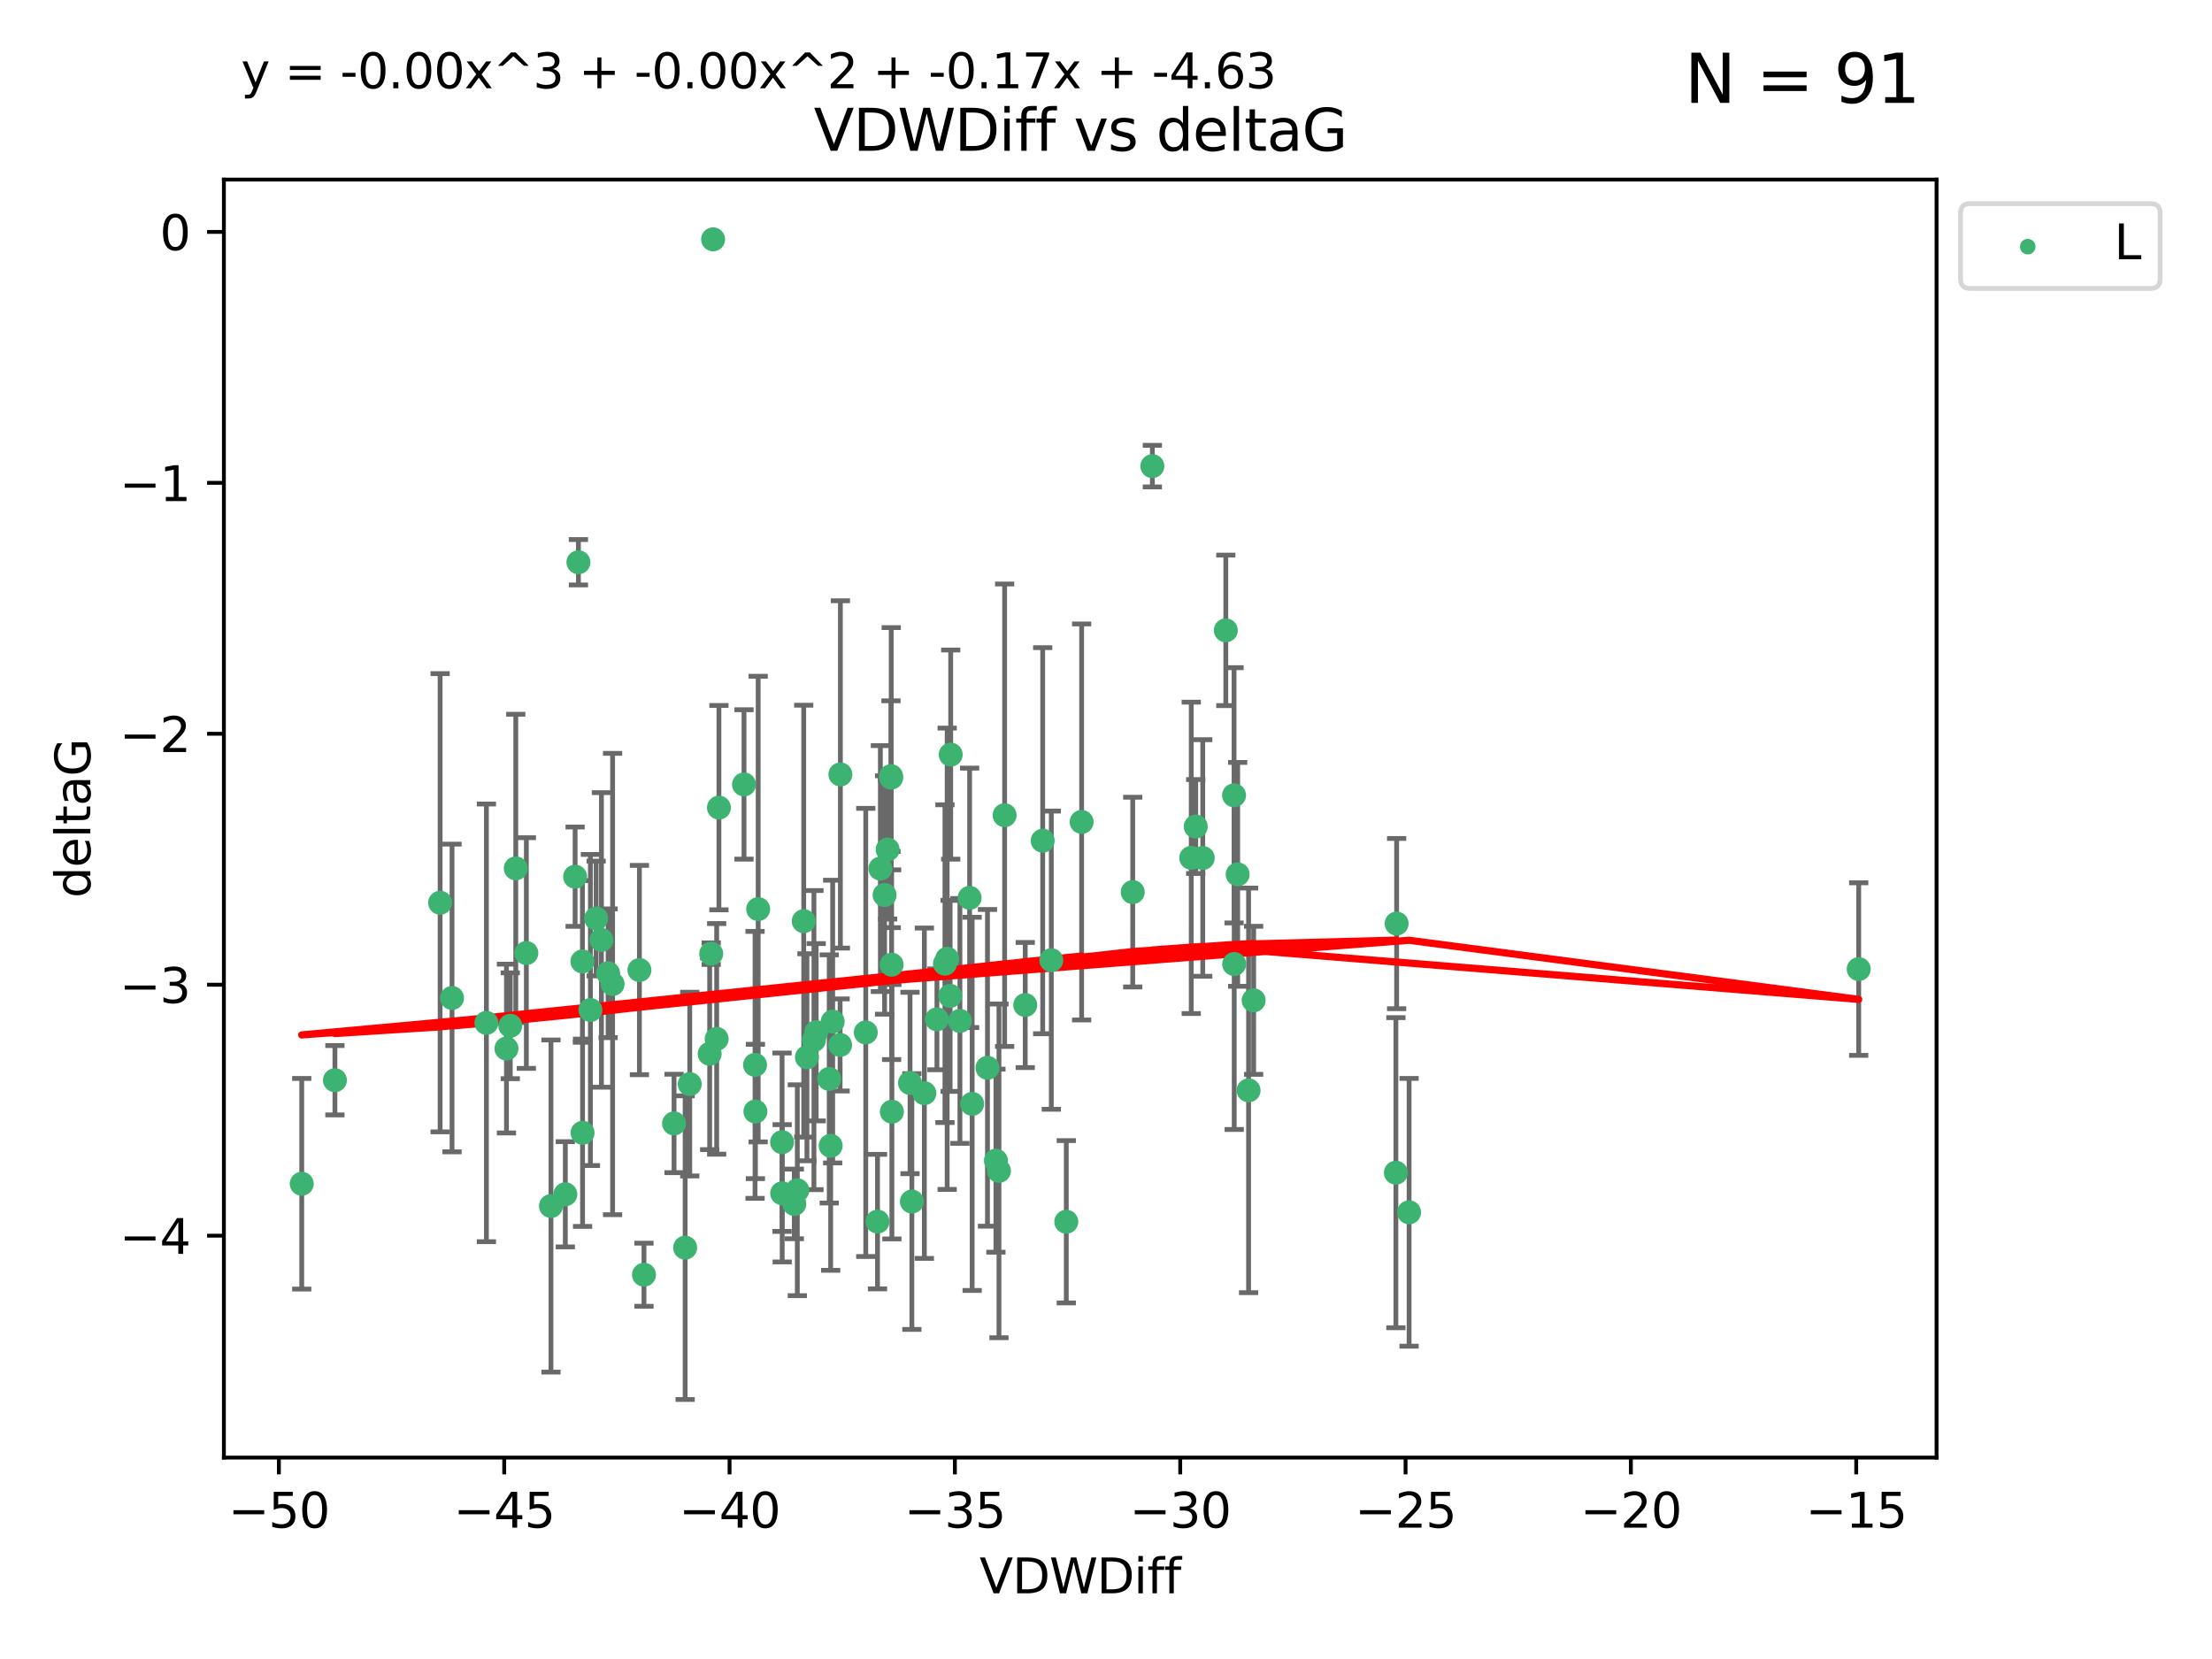 <?xml version="1.0" encoding="utf-8" standalone="no"?>
<!DOCTYPE svg PUBLIC "-//W3C//DTD SVG 1.1//EN"
  "http://www.w3.org/Graphics/SVG/1.1/DTD/svg11.dtd">
<svg xmlns:xlink="http://www.w3.org/1999/xlink" width="460.8pt" height="345.6pt" viewBox="0 0 460.8 345.6" xmlns="http://www.w3.org/2000/svg" version="1.1">
 <defs>
  <style type="text/css">*{stroke-linejoin: round; stroke-linecap: butt}</style>
 </defs>
 <g id="figure_1">
  <g id="patch_1">
   <path d="M 0 345.6 
L 460.8 345.6 
L 460.8 0 
L 0 0 
z
" style="fill: #ffffff"/>
  </g>
  <g id="axes_1">
   <g id="patch_2">
    <path d="M 46.64 303.64 
L 403.42 303.64 
L 403.42 37.411 
L 46.64 37.411 
z
" style="fill: #ffffff"/>
   </g>
   <g id="PathCollection_1">
    <defs>
     <path id="m52169d8d5e" d="M 0 1.118 
C 0.297 1.118 0.581 1 0.791 0.791 
C 1 0.581 1.118 0.297 1.118 0 
C 1.118 -0.297 1 -0.581 0.791 -0.791 
C 0.581 -1 0.297 -1.118 0 -1.118 
C -0.297 -1.118 -0.581 -1 -0.791 -0.791 
C -1 -0.581 -1.118 -0.297 -1.118 0 
C -1.118 0.297 -1 0.581 -0.791 0.791 
C -0.581 1 -0.297 1.118 0 1.118 
z
" style="stroke: #3cb371"/>
    </defs>
    <g clip-path="url(#p3c08fcfdd6)">
     <use xlink:href="#m52169d8d5e" x="133.202" y="202.077" style="fill: #3cb371; stroke: #3cb371"/>
     <use xlink:href="#m52169d8d5e" x="106.299" y="213.686" style="fill: #3cb371; stroke: #3cb371"/>
     <use xlink:href="#m52169d8d5e" x="117.769" y="248.787" style="fill: #3cb371; stroke: #3cb371"/>
     <use xlink:href="#m52169d8d5e" x="127.616" y="204.991" style="fill: #3cb371; stroke: #3cb371"/>
     <use xlink:href="#m52169d8d5e" x="121.33" y="200.286" style="fill: #3cb371; stroke: #3cb371"/>
     <use xlink:href="#m52169d8d5e" x="124.187" y="191.345" style="fill: #3cb371; stroke: #3cb371"/>
     <use xlink:href="#m52169d8d5e" x="134.152" y="265.548" style="fill: #3cb371; stroke: #3cb371"/>
     <use xlink:href="#m52169d8d5e" x="162.945" y="248.584" style="fill: #3cb371; stroke: #3cb371"/>
     <use xlink:href="#m52169d8d5e" x="170.024" y="215.036" style="fill: #3cb371; stroke: #3cb371"/>
     <use xlink:href="#m52169d8d5e" x="125.287" y="195.804" style="fill: #3cb371; stroke: #3cb371"/>
     <use xlink:href="#m52169d8d5e" x="182.802" y="254.482" style="fill: #3cb371; stroke: #3cb371"/>
     <use xlink:href="#m52169d8d5e" x="105.506" y="218.436" style="fill: #3cb371; stroke: #3cb371"/>
     <use xlink:href="#m52169d8d5e" x="173.043" y="238.686" style="fill: #3cb371; stroke: #3cb371"/>
     <use xlink:href="#m52169d8d5e" x="143.687" y="225.841" style="fill: #3cb371; stroke: #3cb371"/>
     <use xlink:href="#m52169d8d5e" x="109.649" y="198.536" style="fill: #3cb371; stroke: #3cb371"/>
     <use xlink:href="#m52169d8d5e" x="175.01" y="217.681" style="fill: #3cb371; stroke: #3cb371"/>
     <use xlink:href="#m52169d8d5e" x="180.356" y="215.076" style="fill: #3cb371; stroke: #3cb371"/>
     <use xlink:href="#m52169d8d5e" x="114.779" y="251.241" style="fill: #3cb371; stroke: #3cb371"/>
     <use xlink:href="#m52169d8d5e" x="62.857" y="246.6" style="fill: #3cb371; stroke: #3cb371"/>
     <use xlink:href="#m52169d8d5e" x="157.363" y="231.542" style="fill: #3cb371; stroke: #3cb371"/>
     <use xlink:href="#m52169d8d5e" x="162.921" y="237.94" style="fill: #3cb371; stroke: #3cb371"/>
     <use xlink:href="#m52169d8d5e" x="175.069" y="161.329" style="fill: #3cb371; stroke: #3cb371"/>
     <use xlink:href="#m52169d8d5e" x="184.275" y="186.444" style="fill: #3cb371; stroke: #3cb371"/>
     <use xlink:href="#m52169d8d5e" x="140.417" y="234.034" style="fill: #3cb371; stroke: #3cb371"/>
     <use xlink:href="#m52169d8d5e" x="91.686" y="188.055" style="fill: #3cb371; stroke: #3cb371"/>
     <use xlink:href="#m52169d8d5e" x="69.77" y="225.03" style="fill: #3cb371; stroke: #3cb371"/>
     <use xlink:href="#m52169d8d5e" x="202.519" y="229.957" style="fill: #3cb371; stroke: #3cb371"/>
     <use xlink:href="#m52169d8d5e" x="219.005" y="200.023" style="fill: #3cb371; stroke: #3cb371"/>
     <use xlink:href="#m52169d8d5e" x="213.576" y="209.364" style="fill: #3cb371; stroke: #3cb371"/>
     <use xlink:href="#m52169d8d5e" x="172.744" y="224.758" style="fill: #3cb371; stroke: #3cb371"/>
     <use xlink:href="#m52169d8d5e" x="142.727" y="259.91" style="fill: #3cb371; stroke: #3cb371"/>
     <use xlink:href="#m52169d8d5e" x="148.551" y="49.858" style="fill: #3cb371; stroke: #3cb371"/>
     <use xlink:href="#m52169d8d5e" x="121.359" y="235.974" style="fill: #3cb371; stroke: #3cb371"/>
     <use xlink:href="#m52169d8d5e" x="209.282" y="169.822" style="fill: #3cb371; stroke: #3cb371"/>
     <use xlink:href="#m52169d8d5e" x="255.36" y="131.312" style="fill: #3cb371; stroke: #3cb371"/>
     <use xlink:href="#m52169d8d5e" x="261.156" y="208.389" style="fill: #3cb371; stroke: #3cb371"/>
     <use xlink:href="#m52169d8d5e" x="185.657" y="161.992" style="fill: #3cb371; stroke: #3cb371"/>
     <use xlink:href="#m52169d8d5e" x="184.909" y="176.968" style="fill: #3cb371; stroke: #3cb371"/>
     <use xlink:href="#m52169d8d5e" x="149.768" y="168.246" style="fill: #3cb371; stroke: #3cb371"/>
     <use xlink:href="#m52169d8d5e" x="119.809" y="182.631" style="fill: #3cb371; stroke: #3cb371"/>
     <use xlink:href="#m52169d8d5e" x="208.103" y="243.916" style="fill: #3cb371; stroke: #3cb371"/>
     <use xlink:href="#m52169d8d5e" x="165.469" y="250.801" style="fill: #3cb371; stroke: #3cb371"/>
     <use xlink:href="#m52169d8d5e" x="173.463" y="212.813" style="fill: #3cb371; stroke: #3cb371"/>
     <use xlink:href="#m52169d8d5e" x="192.562" y="227.736" style="fill: #3cb371; stroke: #3cb371"/>
     <use xlink:href="#m52169d8d5e" x="157.941" y="189.382" style="fill: #3cb371; stroke: #3cb371"/>
     <use xlink:href="#m52169d8d5e" x="248.156" y="178.703" style="fill: #3cb371; stroke: #3cb371"/>
     <use xlink:href="#m52169d8d5e" x="207.468" y="241.787" style="fill: #3cb371; stroke: #3cb371"/>
     <use xlink:href="#m52169d8d5e" x="126.685" y="202.748" style="fill: #3cb371; stroke: #3cb371"/>
     <use xlink:href="#m52169d8d5e" x="122.992" y="210.402" style="fill: #3cb371; stroke: #3cb371"/>
     <use xlink:href="#m52169d8d5e" x="169.559" y="216.67" style="fill: #3cb371; stroke: #3cb371"/>
     <use xlink:href="#m52169d8d5e" x="257.077" y="165.676" style="fill: #3cb371; stroke: #3cb371"/>
     <use xlink:href="#m52169d8d5e" x="185.609" y="161.676" style="fill: #3cb371; stroke: #3cb371"/>
     <use xlink:href="#m52169d8d5e" x="147.839" y="219.525" style="fill: #3cb371; stroke: #3cb371"/>
     <use xlink:href="#m52169d8d5e" x="235.968" y="185.84" style="fill: #3cb371; stroke: #3cb371"/>
     <use xlink:href="#m52169d8d5e" x="257.109" y="200.831" style="fill: #3cb371; stroke: #3cb371"/>
     <use xlink:href="#m52169d8d5e" x="107.446" y="180.897" style="fill: #3cb371; stroke: #3cb371"/>
     <use xlink:href="#m52169d8d5e" x="148.156" y="198.662" style="fill: #3cb371; stroke: #3cb371"/>
     <use xlink:href="#m52169d8d5e" x="185.74" y="200.963" style="fill: #3cb371; stroke: #3cb371"/>
     <use xlink:href="#m52169d8d5e" x="94.167" y="207.895" style="fill: #3cb371; stroke: #3cb371"/>
     <use xlink:href="#m52169d8d5e" x="101.328" y="213.08" style="fill: #3cb371; stroke: #3cb371"/>
     <use xlink:href="#m52169d8d5e" x="185.796" y="231.594" style="fill: #3cb371; stroke: #3cb371"/>
     <use xlink:href="#m52169d8d5e" x="260.102" y="227.143" style="fill: #3cb371; stroke: #3cb371"/>
     <use xlink:href="#m52169d8d5e" x="167.432" y="191.895" style="fill: #3cb371; stroke: #3cb371"/>
     <use xlink:href="#m52169d8d5e" x="154.991" y="163.412" style="fill: #3cb371; stroke: #3cb371"/>
     <use xlink:href="#m52169d8d5e" x="168.101" y="220.245" style="fill: #3cb371; stroke: #3cb371"/>
     <use xlink:href="#m52169d8d5e" x="293.539" y="252.547" style="fill: #3cb371; stroke: #3cb371"/>
     <use xlink:href="#m52169d8d5e" x="387.203" y="201.877" style="fill: #3cb371; stroke: #3cb371"/>
     <use xlink:href="#m52169d8d5e" x="250.556" y="178.73" style="fill: #3cb371; stroke: #3cb371"/>
     <use xlink:href="#m52169d8d5e" x="195.18" y="212.344" style="fill: #3cb371; stroke: #3cb371"/>
     <use xlink:href="#m52169d8d5e" x="197.313" y="199.724" style="fill: #3cb371; stroke: #3cb371"/>
     <use xlink:href="#m52169d8d5e" x="197.926" y="207.468" style="fill: #3cb371; stroke: #3cb371"/>
     <use xlink:href="#m52169d8d5e" x="199.968" y="212.679" style="fill: #3cb371; stroke: #3cb371"/>
     <use xlink:href="#m52169d8d5e" x="196.85" y="200.75" style="fill: #3cb371; stroke: #3cb371"/>
     <use xlink:href="#m52169d8d5e" x="149.296" y="216.417" style="fill: #3cb371; stroke: #3cb371"/>
     <use xlink:href="#m52169d8d5e" x="166.096" y="247.948" style="fill: #3cb371; stroke: #3cb371"/>
     <use xlink:href="#m52169d8d5e" x="189.576" y="225.601" style="fill: #3cb371; stroke: #3cb371"/>
     <use xlink:href="#m52169d8d5e" x="249.094" y="172.178" style="fill: #3cb371; stroke: #3cb371"/>
     <use xlink:href="#m52169d8d5e" x="240.057" y="97.104" style="fill: #3cb371; stroke: #3cb371"/>
     <use xlink:href="#m52169d8d5e" x="257.829" y="182.143" style="fill: #3cb371; stroke: #3cb371"/>
     <use xlink:href="#m52169d8d5e" x="290.79" y="244.292" style="fill: #3cb371; stroke: #3cb371"/>
     <use xlink:href="#m52169d8d5e" x="189.959" y="250.304" style="fill: #3cb371; stroke: #3cb371"/>
     <use xlink:href="#m52169d8d5e" x="120.497" y="117.127" style="fill: #3cb371; stroke: #3cb371"/>
     <use xlink:href="#m52169d8d5e" x="217.212" y="175.132" style="fill: #3cb371; stroke: #3cb371"/>
     <use xlink:href="#m52169d8d5e" x="290.943" y="192.4" style="fill: #3cb371; stroke: #3cb371"/>
     <use xlink:href="#m52169d8d5e" x="205.71" y="222.449" style="fill: #3cb371; stroke: #3cb371"/>
     <use xlink:href="#m52169d8d5e" x="225.323" y="171.225" style="fill: #3cb371; stroke: #3cb371"/>
     <use xlink:href="#m52169d8d5e" x="222.127" y="254.514" style="fill: #3cb371; stroke: #3cb371"/>
     <use xlink:href="#m52169d8d5e" x="157.29" y="221.834" style="fill: #3cb371; stroke: #3cb371"/>
     <use xlink:href="#m52169d8d5e" x="198.05" y="157.198" style="fill: #3cb371; stroke: #3cb371"/>
     <use xlink:href="#m52169d8d5e" x="201.988" y="187.036" style="fill: #3cb371; stroke: #3cb371"/>
     <use xlink:href="#m52169d8d5e" x="183.399" y="180.94" style="fill: #3cb371; stroke: #3cb371"/>
    </g>
   </g>
   <g id="matplotlib.axis_1">
    <g id="xtick_1">
     <g id="line2d_1">
      <defs>
       <path id="m1f761da76a" d="M 0 0 
L 0 3.5 
" style="stroke: #000000; stroke-width: 0.8"/>
      </defs>
      <g>
       <use xlink:href="#m1f761da76a" x="58.096" y="303.64" style="stroke: #000000; stroke-width: 0.8"/>
      </g>
     </g>
     <g id="text_1">
      <!-- −50 -->
      <g transform="translate(47.544 318.238)scale(0.1 -0.1)">
       <defs>
        <path id="DejaVuSans-2212" d="M 678 2272 
L 4684 2272 
L 4684 1741 
L 678 1741 
L 678 2272 
z
" transform="scale(0.016)"/>
        <path id="DejaVuSans-35" d="M 691 4666 
L 3169 4666 
L 3169 4134 
L 1269 4134 
L 1269 2991 
Q 1406 3038 1543 3061 
Q 1681 3084 1819 3084 
Q 2600 3084 3056 2656 
Q 3513 2228 3513 1497 
Q 3513 744 3044 326 
Q 2575 -91 1722 -91 
Q 1428 -91 1123 -41 
Q 819 9 494 109 
L 494 744 
Q 775 591 1075 516 
Q 1375 441 1709 441 
Q 2250 441 2565 725 
Q 2881 1009 2881 1497 
Q 2881 1984 2565 2268 
Q 2250 2553 1709 2553 
Q 1456 2553 1204 2497 
Q 953 2441 691 2322 
L 691 4666 
z
" transform="scale(0.016)"/>
        <path id="DejaVuSans-30" d="M 2034 4250 
Q 1547 4250 1301 3770 
Q 1056 3291 1056 2328 
Q 1056 1369 1301 889 
Q 1547 409 2034 409 
Q 2525 409 2770 889 
Q 3016 1369 3016 2328 
Q 3016 3291 2770 3770 
Q 2525 4250 2034 4250 
z
M 2034 4750 
Q 2819 4750 3233 4129 
Q 3647 3509 3647 2328 
Q 3647 1150 3233 529 
Q 2819 -91 2034 -91 
Q 1250 -91 836 529 
Q 422 1150 422 2328 
Q 422 3509 836 4129 
Q 1250 4750 2034 4750 
z
" transform="scale(0.016)"/>
       </defs>
       <use xlink:href="#DejaVuSans-2212"/>
       <use xlink:href="#DejaVuSans-35" x="83.789"/>
       <use xlink:href="#DejaVuSans-30" x="147.412"/>
      </g>
     </g>
    </g>
    <g id="xtick_2">
     <g id="line2d_2">
      <g>
       <use xlink:href="#m1f761da76a" x="105.038" y="303.64" style="stroke: #000000; stroke-width: 0.8"/>
      </g>
     </g>
     <g id="text_2">
      <!-- −45 -->
      <g transform="translate(94.485 318.238)scale(0.1 -0.1)">
       <defs>
        <path id="DejaVuSans-34" d="M 2419 4116 
L 825 1625 
L 2419 1625 
L 2419 4116 
z
M 2253 4666 
L 3047 4666 
L 3047 1625 
L 3713 1625 
L 3713 1100 
L 3047 1100 
L 3047 0 
L 2419 0 
L 2419 1100 
L 313 1100 
L 313 1709 
L 2253 4666 
z
" transform="scale(0.016)"/>
       </defs>
       <use xlink:href="#DejaVuSans-2212"/>
       <use xlink:href="#DejaVuSans-34" x="83.789"/>
       <use xlink:href="#DejaVuSans-35" x="147.412"/>
      </g>
     </g>
    </g>
    <g id="xtick_3">
     <g id="line2d_3">
      <g>
       <use xlink:href="#m1f761da76a" x="151.979" y="303.64" style="stroke: #000000; stroke-width: 0.8"/>
      </g>
     </g>
     <g id="text_3">
      <!-- −40 -->
      <g transform="translate(141.427 318.238)scale(0.1 -0.1)">
       <use xlink:href="#DejaVuSans-2212"/>
       <use xlink:href="#DejaVuSans-34" x="83.789"/>
       <use xlink:href="#DejaVuSans-30" x="147.412"/>
      </g>
     </g>
    </g>
    <g id="xtick_4">
     <g id="line2d_4">
      <g>
       <use xlink:href="#m1f761da76a" x="198.92" y="303.64" style="stroke: #000000; stroke-width: 0.8"/>
      </g>
     </g>
     <g id="text_4">
      <!-- −35 -->
      <g transform="translate(188.368 318.238)scale(0.1 -0.1)">
       <defs>
        <path id="DejaVuSans-33" d="M 2597 2516 
Q 3050 2419 3304 2112 
Q 3559 1806 3559 1356 
Q 3559 666 3084 287 
Q 2609 -91 1734 -91 
Q 1441 -91 1130 -33 
Q 819 25 488 141 
L 488 750 
Q 750 597 1062 519 
Q 1375 441 1716 441 
Q 2309 441 2620 675 
Q 2931 909 2931 1356 
Q 2931 1769 2642 2001 
Q 2353 2234 1838 2234 
L 1294 2234 
L 1294 2753 
L 1863 2753 
Q 2328 2753 2575 2939 
Q 2822 3125 2822 3475 
Q 2822 3834 2567 4026 
Q 2313 4219 1838 4219 
Q 1578 4219 1281 4162 
Q 984 4106 628 3988 
L 628 4550 
Q 988 4650 1302 4700 
Q 1616 4750 1894 4750 
Q 2613 4750 3031 4423 
Q 3450 4097 3450 3541 
Q 3450 3153 3228 2886 
Q 3006 2619 2597 2516 
z
" transform="scale(0.016)"/>
       </defs>
       <use xlink:href="#DejaVuSans-2212"/>
       <use xlink:href="#DejaVuSans-33" x="83.789"/>
       <use xlink:href="#DejaVuSans-35" x="147.412"/>
      </g>
     </g>
    </g>
    <g id="xtick_5">
     <g id="line2d_5">
      <g>
       <use xlink:href="#m1f761da76a" x="245.862" y="303.64" style="stroke: #000000; stroke-width: 0.8"/>
      </g>
     </g>
     <g id="text_5">
      <!-- −30 -->
      <g transform="translate(235.309 318.238)scale(0.1 -0.1)">
       <use xlink:href="#DejaVuSans-2212"/>
       <use xlink:href="#DejaVuSans-33" x="83.789"/>
       <use xlink:href="#DejaVuSans-30" x="147.412"/>
      </g>
     </g>
    </g>
    <g id="xtick_6">
     <g id="line2d_6">
      <g>
       <use xlink:href="#m1f761da76a" x="292.803" y="303.64" style="stroke: #000000; stroke-width: 0.8"/>
      </g>
     </g>
     <g id="text_6">
      <!-- −25 -->
      <g transform="translate(282.251 318.238)scale(0.1 -0.1)">
       <defs>
        <path id="DejaVuSans-32" d="M 1228 531 
L 3431 531 
L 3431 0 
L 469 0 
L 469 531 
Q 828 903 1448 1529 
Q 2069 2156 2228 2338 
Q 2531 2678 2651 2914 
Q 2772 3150 2772 3378 
Q 2772 3750 2511 3984 
Q 2250 4219 1831 4219 
Q 1534 4219 1204 4116 
Q 875 4013 500 3803 
L 500 4441 
Q 881 4594 1212 4672 
Q 1544 4750 1819 4750 
Q 2544 4750 2975 4387 
Q 3406 4025 3406 3419 
Q 3406 3131 3298 2873 
Q 3191 2616 2906 2266 
Q 2828 2175 2409 1742 
Q 1991 1309 1228 531 
z
" transform="scale(0.016)"/>
       </defs>
       <use xlink:href="#DejaVuSans-2212"/>
       <use xlink:href="#DejaVuSans-32" x="83.789"/>
       <use xlink:href="#DejaVuSans-35" x="147.412"/>
      </g>
     </g>
    </g>
    <g id="xtick_7">
     <g id="line2d_7">
      <g>
       <use xlink:href="#m1f761da76a" x="339.744" y="303.64" style="stroke: #000000; stroke-width: 0.8"/>
      </g>
     </g>
     <g id="text_7">
      <!-- −20 -->
      <g transform="translate(329.192 318.238)scale(0.1 -0.1)">
       <use xlink:href="#DejaVuSans-2212"/>
       <use xlink:href="#DejaVuSans-32" x="83.789"/>
       <use xlink:href="#DejaVuSans-30" x="147.412"/>
      </g>
     </g>
    </g>
    <g id="xtick_8">
     <g id="line2d_8">
      <g>
       <use xlink:href="#m1f761da76a" x="386.685" y="303.64" style="stroke: #000000; stroke-width: 0.8"/>
      </g>
     </g>
     <g id="text_8">
      <!-- −15 -->
      <g transform="translate(376.133 318.238)scale(0.1 -0.1)">
       <defs>
        <path id="DejaVuSans-31" d="M 794 531 
L 1825 531 
L 1825 4091 
L 703 3866 
L 703 4441 
L 1819 4666 
L 2450 4666 
L 2450 531 
L 3481 531 
L 3481 0 
L 794 0 
L 794 531 
z
" transform="scale(0.016)"/>
       </defs>
       <use xlink:href="#DejaVuSans-2212"/>
       <use xlink:href="#DejaVuSans-31" x="83.789"/>
       <use xlink:href="#DejaVuSans-35" x="147.412"/>
      </g>
     </g>
    </g>
    <g id="text_9">
     <!-- VDWDiff -->
     <g transform="translate(204.057 331.917)scale(0.1 -0.1)">
      <defs>
       <path id="DejaVuSans-56" d="M 1831 0 
L 50 4666 
L 709 4666 
L 2188 738 
L 3669 4666 
L 4325 4666 
L 2547 0 
L 1831 0 
z
" transform="scale(0.016)"/>
       <path id="DejaVuSans-44" d="M 1259 4147 
L 1259 519 
L 2022 519 
Q 2988 519 3436 956 
Q 3884 1394 3884 2338 
Q 3884 3275 3436 3711 
Q 2988 4147 2022 4147 
L 1259 4147 
z
M 628 4666 
L 1925 4666 
Q 3281 4666 3915 4102 
Q 4550 3538 4550 2338 
Q 4550 1131 3912 565 
Q 3275 0 1925 0 
L 628 0 
L 628 4666 
z
" transform="scale(0.016)"/>
       <path id="DejaVuSans-57" d="M 213 4666 
L 850 4666 
L 1831 722 
L 2809 4666 
L 3519 4666 
L 4500 722 
L 5478 4666 
L 6119 4666 
L 4947 0 
L 4153 0 
L 3169 4050 
L 2175 0 
L 1381 0 
L 213 4666 
z
" transform="scale(0.016)"/>
       <path id="DejaVuSans-69" d="M 603 3500 
L 1178 3500 
L 1178 0 
L 603 0 
L 603 3500 
z
M 603 4863 
L 1178 4863 
L 1178 4134 
L 603 4134 
L 603 4863 
z
" transform="scale(0.016)"/>
       <path id="DejaVuSans-66" d="M 2375 4863 
L 2375 4384 
L 1825 4384 
Q 1516 4384 1395 4259 
Q 1275 4134 1275 3809 
L 1275 3500 
L 2222 3500 
L 2222 3053 
L 1275 3053 
L 1275 0 
L 697 0 
L 697 3053 
L 147 3053 
L 147 3500 
L 697 3500 
L 697 3744 
Q 697 4328 969 4595 
Q 1241 4863 1831 4863 
L 2375 4863 
z
" transform="scale(0.016)"/>
      </defs>
      <use xlink:href="#DejaVuSans-56"/>
      <use xlink:href="#DejaVuSans-44" x="68.408"/>
      <use xlink:href="#DejaVuSans-57" x="145.41"/>
      <use xlink:href="#DejaVuSans-44" x="244.287"/>
      <use xlink:href="#DejaVuSans-69" x="321.289"/>
      <use xlink:href="#DejaVuSans-66" x="349.072"/>
      <use xlink:href="#DejaVuSans-66" x="384.277"/>
     </g>
    </g>
   </g>
   <g id="matplotlib.axis_2">
    <g id="ytick_1">
     <g id="line2d_9">
      <defs>
       <path id="mbb2db933d8" d="M 0 0 
L -3.5 0 
" style="stroke: #000000; stroke-width: 0.8"/>
      </defs>
      <g>
       <use xlink:href="#mbb2db933d8" x="46.64" y="257.412" style="stroke: #000000; stroke-width: 0.8"/>
      </g>
     </g>
     <g id="text_10">
      <!-- −4 -->
      <g transform="translate(24.898 261.211)scale(0.1 -0.1)">
       <use xlink:href="#DejaVuSans-2212"/>
       <use xlink:href="#DejaVuSans-34" x="83.789"/>
      </g>
     </g>
    </g>
    <g id="ytick_2">
     <g id="line2d_10">
      <g>
       <use xlink:href="#mbb2db933d8" x="46.64" y="205.135" style="stroke: #000000; stroke-width: 0.8"/>
      </g>
     </g>
     <g id="text_11">
      <!-- −3 -->
      <g transform="translate(24.898 208.935)scale(0.1 -0.1)">
       <use xlink:href="#DejaVuSans-2212"/>
       <use xlink:href="#DejaVuSans-33" x="83.789"/>
      </g>
     </g>
    </g>
    <g id="ytick_3">
     <g id="line2d_11">
      <g>
       <use xlink:href="#mbb2db933d8" x="46.64" y="152.859" style="stroke: #000000; stroke-width: 0.8"/>
      </g>
     </g>
     <g id="text_12">
      <!-- −2 -->
      <g transform="translate(24.898 156.658)scale(0.1 -0.1)">
       <use xlink:href="#DejaVuSans-2212"/>
       <use xlink:href="#DejaVuSans-32" x="83.789"/>
      </g>
     </g>
    </g>
    <g id="ytick_4">
     <g id="line2d_12">
      <g>
       <use xlink:href="#mbb2db933d8" x="46.64" y="100.583" style="stroke: #000000; stroke-width: 0.8"/>
      </g>
     </g>
     <g id="text_13">
      <!-- −1 -->
      <g transform="translate(24.898 104.382)scale(0.1 -0.1)">
       <use xlink:href="#DejaVuSans-2212"/>
       <use xlink:href="#DejaVuSans-31" x="83.789"/>
      </g>
     </g>
    </g>
    <g id="ytick_5">
     <g id="line2d_13">
      <g>
       <use xlink:href="#mbb2db933d8" x="46.64" y="48.307" style="stroke: #000000; stroke-width: 0.8"/>
      </g>
     </g>
     <g id="text_14">
      <!-- 0 -->
      <g transform="translate(33.278 52.106)scale(0.1 -0.1)">
       <use xlink:href="#DejaVuSans-30"/>
      </g>
     </g>
    </g>
    <g id="text_15">
     <!-- deltaG -->
     <g transform="translate(18.818 187.064)rotate(-90)scale(0.1 -0.1)">
      <defs>
       <path id="DejaVuSans-64" d="M 2906 2969 
L 2906 4863 
L 3481 4863 
L 3481 0 
L 2906 0 
L 2906 525 
Q 2725 213 2448 61 
Q 2172 -91 1784 -91 
Q 1150 -91 751 415 
Q 353 922 353 1747 
Q 353 2572 751 3078 
Q 1150 3584 1784 3584 
Q 2172 3584 2448 3432 
Q 2725 3281 2906 2969 
z
M 947 1747 
Q 947 1113 1208 752 
Q 1469 391 1925 391 
Q 2381 391 2643 752 
Q 2906 1113 2906 1747 
Q 2906 2381 2643 2742 
Q 2381 3103 1925 3103 
Q 1469 3103 1208 2742 
Q 947 2381 947 1747 
z
" transform="scale(0.016)"/>
       <path id="DejaVuSans-65" d="M 3597 1894 
L 3597 1613 
L 953 1613 
Q 991 1019 1311 708 
Q 1631 397 2203 397 
Q 2534 397 2845 478 
Q 3156 559 3463 722 
L 3463 178 
Q 3153 47 2828 -22 
Q 2503 -91 2169 -91 
Q 1331 -91 842 396 
Q 353 884 353 1716 
Q 353 2575 817 3079 
Q 1281 3584 2069 3584 
Q 2775 3584 3186 3129 
Q 3597 2675 3597 1894 
z
M 3022 2063 
Q 3016 2534 2758 2815 
Q 2500 3097 2075 3097 
Q 1594 3097 1305 2825 
Q 1016 2553 972 2059 
L 3022 2063 
z
" transform="scale(0.016)"/>
       <path id="DejaVuSans-6c" d="M 603 4863 
L 1178 4863 
L 1178 0 
L 603 0 
L 603 4863 
z
" transform="scale(0.016)"/>
       <path id="DejaVuSans-74" d="M 1172 4494 
L 1172 3500 
L 2356 3500 
L 2356 3053 
L 1172 3053 
L 1172 1153 
Q 1172 725 1289 603 
Q 1406 481 1766 481 
L 2356 481 
L 2356 0 
L 1766 0 
Q 1100 0 847 248 
Q 594 497 594 1153 
L 594 3053 
L 172 3053 
L 172 3500 
L 594 3500 
L 594 4494 
L 1172 4494 
z
" transform="scale(0.016)"/>
       <path id="DejaVuSans-61" d="M 2194 1759 
Q 1497 1759 1228 1600 
Q 959 1441 959 1056 
Q 959 750 1161 570 
Q 1363 391 1709 391 
Q 2188 391 2477 730 
Q 2766 1069 2766 1631 
L 2766 1759 
L 2194 1759 
z
M 3341 1997 
L 3341 0 
L 2766 0 
L 2766 531 
Q 2569 213 2275 61 
Q 1981 -91 1556 -91 
Q 1019 -91 701 211 
Q 384 513 384 1019 
Q 384 1609 779 1909 
Q 1175 2209 1959 2209 
L 2766 2209 
L 2766 2266 
Q 2766 2663 2505 2880 
Q 2244 3097 1772 3097 
Q 1472 3097 1187 3025 
Q 903 2953 641 2809 
L 641 3341 
Q 956 3463 1253 3523 
Q 1550 3584 1831 3584 
Q 2591 3584 2966 3190 
Q 3341 2797 3341 1997 
z
" transform="scale(0.016)"/>
       <path id="DejaVuSans-47" d="M 3809 666 
L 3809 1919 
L 2778 1919 
L 2778 2438 
L 4434 2438 
L 4434 434 
Q 4069 175 3628 42 
Q 3188 -91 2688 -91 
Q 1594 -91 976 548 
Q 359 1188 359 2328 
Q 359 3472 976 4111 
Q 1594 4750 2688 4750 
Q 3144 4750 3555 4637 
Q 3966 4525 4313 4306 
L 4313 3634 
Q 3963 3931 3569 4081 
Q 3175 4231 2741 4231 
Q 1884 4231 1454 3753 
Q 1025 3275 1025 2328 
Q 1025 1384 1454 906 
Q 1884 428 2741 428 
Q 3075 428 3337 486 
Q 3600 544 3809 666 
z
" transform="scale(0.016)"/>
      </defs>
      <use xlink:href="#DejaVuSans-64"/>
      <use xlink:href="#DejaVuSans-65" x="63.477"/>
      <use xlink:href="#DejaVuSans-6c" x="125"/>
      <use xlink:href="#DejaVuSans-74" x="152.783"/>
      <use xlink:href="#DejaVuSans-61" x="191.992"/>
      <use xlink:href="#DejaVuSans-47" x="253.271"/>
     </g>
    </g>
   </g>
   <g id="LineCollection_1">
    <path d="M 133.202 223.875 
L 133.202 180.278 
" clip-path="url(#p3c08fcfdd6)" style="fill: none; stroke: #696969"/>
    <path d="M 106.299 224.71 
L 106.299 202.661 
" clip-path="url(#p3c08fcfdd6)" style="fill: none; stroke: #696969"/>
    <path d="M 117.769 259.747 
L 117.769 237.827 
" clip-path="url(#p3c08fcfdd6)" style="fill: none; stroke: #696969"/>
    <path d="M 127.616 253.043 
L 127.616 156.939 
" clip-path="url(#p3c08fcfdd6)" style="fill: none; stroke: #696969"/>
    <path d="M 121.33 217.124 
L 121.33 183.448 
" clip-path="url(#p3c08fcfdd6)" style="fill: none; stroke: #696969"/>
    <path d="M 124.187 203.3 
L 124.187 179.39 
" clip-path="url(#p3c08fcfdd6)" style="fill: none; stroke: #696969"/>
    <path d="M 134.152 272.122 
L 134.152 258.974 
" clip-path="url(#p3c08fcfdd6)" style="fill: none; stroke: #696969"/>
    <path d="M 162.945 262.887 
L 162.945 234.282 
" clip-path="url(#p3c08fcfdd6)" style="fill: none; stroke: #696969"/>
    <path d="M 170.024 233.507 
L 170.024 196.564 
" clip-path="url(#p3c08fcfdd6)" style="fill: none; stroke: #696969"/>
    <path d="M 125.287 226.49 
L 125.287 165.118 
" clip-path="url(#p3c08fcfdd6)" style="fill: none; stroke: #696969"/>
    <path d="M 182.802 268.492 
L 182.802 240.472 
" clip-path="url(#p3c08fcfdd6)" style="fill: none; stroke: #696969"/>
    <path d="M 105.506 236.017 
L 105.506 200.856 
" clip-path="url(#p3c08fcfdd6)" style="fill: none; stroke: #696969"/>
    <path d="M 173.043 264.628 
L 173.043 212.744 
" clip-path="url(#p3c08fcfdd6)" style="fill: none; stroke: #696969"/>
    <path d="M 143.687 244.975 
L 143.687 206.707 
" clip-path="url(#p3c08fcfdd6)" style="fill: none; stroke: #696969"/>
    <path d="M 109.649 222.567 
L 109.649 174.505 
" clip-path="url(#p3c08fcfdd6)" style="fill: none; stroke: #696969"/>
    <path d="M 175.01 227.275 
L 175.01 208.088 
" clip-path="url(#p3c08fcfdd6)" style="fill: none; stroke: #696969"/>
    <path d="M 180.356 261.757 
L 180.356 168.394 
" clip-path="url(#p3c08fcfdd6)" style="fill: none; stroke: #696969"/>
    <path d="M 114.779 285.838 
L 114.779 216.645 
" clip-path="url(#p3c08fcfdd6)" style="fill: none; stroke: #696969"/>
    <path d="M 62.857 268.538 
L 62.857 224.662 
" clip-path="url(#p3c08fcfdd6)" style="fill: none; stroke: #696969"/>
    <path d="M 157.363 245.535 
L 157.363 217.549 
" clip-path="url(#p3c08fcfdd6)" style="fill: none; stroke: #696969"/>
    <path d="M 162.921 256.525 
L 162.921 219.355 
" clip-path="url(#p3c08fcfdd6)" style="fill: none; stroke: #696969"/>
    <path d="M 175.069 197.507 
L 175.069 125.151 
" clip-path="url(#p3c08fcfdd6)" style="fill: none; stroke: #696969"/>
    <path d="M 184.275 211.274 
L 184.275 161.614 
" clip-path="url(#p3c08fcfdd6)" style="fill: none; stroke: #696969"/>
    <path d="M 140.417 244.284 
L 140.417 223.785 
" clip-path="url(#p3c08fcfdd6)" style="fill: none; stroke: #696969"/>
    <path d="M 91.686 235.784 
L 91.686 140.327 
" clip-path="url(#p3c08fcfdd6)" style="fill: none; stroke: #696969"/>
    <path d="M 69.77 232.257 
L 69.77 217.803 
" clip-path="url(#p3c08fcfdd6)" style="fill: none; stroke: #696969"/>
    <path d="M 202.519 268.826 
L 202.519 191.087 
" clip-path="url(#p3c08fcfdd6)" style="fill: none; stroke: #696969"/>
    <path d="M 219.005 231.084 
L 219.005 168.962 
" clip-path="url(#p3c08fcfdd6)" style="fill: none; stroke: #696969"/>
    <path d="M 213.576 222.393 
L 213.576 196.335 
" clip-path="url(#p3c08fcfdd6)" style="fill: none; stroke: #696969"/>
    <path d="M 172.744 250.608 
L 172.744 198.908 
" clip-path="url(#p3c08fcfdd6)" style="fill: none; stroke: #696969"/>
    <path d="M 142.727 291.539 
L 142.727 228.281 
" clip-path="url(#p3c08fcfdd6)" style="fill: none; stroke: #696969"/>
    <path d="M 148.551 50.204 
L 148.551 49.513 
" clip-path="url(#p3c08fcfdd6)" style="fill: none; stroke: #696969"/>
    <path d="M 121.359 255.489 
L 121.359 216.459 
" clip-path="url(#p3c08fcfdd6)" style="fill: none; stroke: #696969"/>
    <path d="M 209.282 217.989 
L 209.282 121.655 
" clip-path="url(#p3c08fcfdd6)" style="fill: none; stroke: #696969"/>
    <path d="M 255.36 146.987 
L 255.36 115.637 
" clip-path="url(#p3c08fcfdd6)" style="fill: none; stroke: #696969"/>
    <path d="M 261.156 223.81 
L 261.156 192.968 
" clip-path="url(#p3c08fcfdd6)" style="fill: none; stroke: #696969"/>
    <path d="M 185.657 193.245 
L 185.657 130.74 
" clip-path="url(#p3c08fcfdd6)" style="fill: none; stroke: #696969"/>
    <path d="M 184.909 191.445 
L 184.909 162.49 
" clip-path="url(#p3c08fcfdd6)" style="fill: none; stroke: #696969"/>
    <path d="M 149.768 189.532 
L 149.768 146.961 
" clip-path="url(#p3c08fcfdd6)" style="fill: none; stroke: #696969"/>
    <path d="M 119.809 192.974 
L 119.809 172.287 
" clip-path="url(#p3c08fcfdd6)" style="fill: none; stroke: #696969"/>
    <path d="M 208.103 278.676 
L 208.103 209.155 
" clip-path="url(#p3c08fcfdd6)" style="fill: none; stroke: #696969"/>
    <path d="M 165.469 258.055 
L 165.469 243.547 
" clip-path="url(#p3c08fcfdd6)" style="fill: none; stroke: #696969"/>
    <path d="M 173.463 242.262 
L 173.463 183.365 
" clip-path="url(#p3c08fcfdd6)" style="fill: none; stroke: #696969"/>
    <path d="M 192.562 262.144 
L 192.562 193.329 
" clip-path="url(#p3c08fcfdd6)" style="fill: none; stroke: #696969"/>
    <path d="M 157.941 237.88 
L 157.941 140.884 
" clip-path="url(#p3c08fcfdd6)" style="fill: none; stroke: #696969"/>
    <path d="M 248.156 211.138 
L 248.156 146.268 
" clip-path="url(#p3c08fcfdd6)" style="fill: none; stroke: #696969"/>
    <path d="M 207.468 260.853 
L 207.468 222.721 
" clip-path="url(#p3c08fcfdd6)" style="fill: none; stroke: #696969"/>
    <path d="M 126.685 216.156 
L 126.685 189.34 
" clip-path="url(#p3c08fcfdd6)" style="fill: none; stroke: #696969"/>
    <path d="M 122.992 242.807 
L 122.992 177.996 
" clip-path="url(#p3c08fcfdd6)" style="fill: none; stroke: #696969"/>
    <path d="M 169.559 247.824 
L 169.559 185.517 
" clip-path="url(#p3c08fcfdd6)" style="fill: none; stroke: #696969"/>
    <path d="M 257.077 192.266 
L 257.077 139.086 
" clip-path="url(#p3c08fcfdd6)" style="fill: none; stroke: #696969"/>
    <path d="M 185.609 177.368 
L 185.609 145.985 
" clip-path="url(#p3c08fcfdd6)" style="fill: none; stroke: #696969"/>
    <path d="M 147.839 239.488 
L 147.839 199.563 
" clip-path="url(#p3c08fcfdd6)" style="fill: none; stroke: #696969"/>
    <path d="M 235.968 205.604 
L 235.968 166.075 
" clip-path="url(#p3c08fcfdd6)" style="fill: none; stroke: #696969"/>
    <path d="M 257.109 235.292 
L 257.109 166.371 
" clip-path="url(#p3c08fcfdd6)" style="fill: none; stroke: #696969"/>
    <path d="M 107.446 213.004 
L 107.446 148.79 
" clip-path="url(#p3c08fcfdd6)" style="fill: none; stroke: #696969"/>
    <path d="M 148.156 200.908 
L 148.156 196.416 
" clip-path="url(#p3c08fcfdd6)" style="fill: none; stroke: #696969"/>
    <path d="M 185.74 220.72 
L 185.74 181.206 
" clip-path="url(#p3c08fcfdd6)" style="fill: none; stroke: #696969"/>
    <path d="M 94.167 239.946 
L 94.167 175.844 
" clip-path="url(#p3c08fcfdd6)" style="fill: none; stroke: #696969"/>
    <path d="M 101.328 258.671 
L 101.328 167.489 
" clip-path="url(#p3c08fcfdd6)" style="fill: none; stroke: #696969"/>
    <path d="M 185.796 258.094 
L 185.796 205.095 
" clip-path="url(#p3c08fcfdd6)" style="fill: none; stroke: #696969"/>
    <path d="M 260.102 269.284 
L 260.102 185.001 
" clip-path="url(#p3c08fcfdd6)" style="fill: none; stroke: #696969"/>
    <path d="M 167.432 236.876 
L 167.432 146.913 
" clip-path="url(#p3c08fcfdd6)" style="fill: none; stroke: #696969"/>
    <path d="M 154.991 178.975 
L 154.991 147.849 
" clip-path="url(#p3c08fcfdd6)" style="fill: none; stroke: #696969"/>
    <path d="M 168.101 241.807 
L 168.101 198.684 
" clip-path="url(#p3c08fcfdd6)" style="fill: none; stroke: #696969"/>
    <path d="M 293.539 280.438 
L 293.539 224.657 
" clip-path="url(#p3c08fcfdd6)" style="fill: none; stroke: #696969"/>
    <path d="M 387.203 219.851 
L 387.203 183.903 
" clip-path="url(#p3c08fcfdd6)" style="fill: none; stroke: #696969"/>
    <path d="M 250.556 203.37 
L 250.556 154.09 
" clip-path="url(#p3c08fcfdd6)" style="fill: none; stroke: #696969"/>
    <path d="M 195.18 222.847 
L 195.18 201.84 
" clip-path="url(#p3c08fcfdd6)" style="fill: none; stroke: #696969"/>
    <path d="M 197.313 247.774 
L 197.313 151.675 
" clip-path="url(#p3c08fcfdd6)" style="fill: none; stroke: #696969"/>
    <path d="M 197.926 227.362 
L 197.926 187.574 
" clip-path="url(#p3c08fcfdd6)" style="fill: none; stroke: #696969"/>
    <path d="M 199.968 238.18 
L 199.968 187.179 
" clip-path="url(#p3c08fcfdd6)" style="fill: none; stroke: #696969"/>
    <path d="M 196.85 233.849 
L 196.85 167.651 
" clip-path="url(#p3c08fcfdd6)" style="fill: none; stroke: #696969"/>
    <path d="M 149.296 240.439 
L 149.296 192.394 
" clip-path="url(#p3c08fcfdd6)" style="fill: none; stroke: #696969"/>
    <path d="M 166.096 269.914 
L 166.096 225.981 
" clip-path="url(#p3c08fcfdd6)" style="fill: none; stroke: #696969"/>
    <path d="M 189.576 244.494 
L 189.576 206.707 
" clip-path="url(#p3c08fcfdd6)" style="fill: none; stroke: #696969"/>
    <path d="M 249.094 181.967 
L 249.094 162.389 
" clip-path="url(#p3c08fcfdd6)" style="fill: none; stroke: #696969"/>
    <path d="M 240.057 101.438 
L 240.057 92.769 
" clip-path="url(#p3c08fcfdd6)" style="fill: none; stroke: #696969"/>
    <path d="M 257.829 205.459 
L 257.829 158.827 
" clip-path="url(#p3c08fcfdd6)" style="fill: none; stroke: #696969"/>
    <path d="M 290.79 276.593 
L 290.79 211.992 
" clip-path="url(#p3c08fcfdd6)" style="fill: none; stroke: #696969"/>
    <path d="M 189.959 276.942 
L 189.959 223.667 
" clip-path="url(#p3c08fcfdd6)" style="fill: none; stroke: #696969"/>
    <path d="M 120.497 121.855 
L 120.497 112.399 
" clip-path="url(#p3c08fcfdd6)" style="fill: none; stroke: #696969"/>
    <path d="M 217.212 215.346 
L 217.212 134.919 
" clip-path="url(#p3c08fcfdd6)" style="fill: none; stroke: #696969"/>
    <path d="M 290.943 210.131 
L 290.943 174.669 
" clip-path="url(#p3c08fcfdd6)" style="fill: none; stroke: #696969"/>
    <path d="M 205.71 255.433 
L 205.71 189.464 
" clip-path="url(#p3c08fcfdd6)" style="fill: none; stroke: #696969"/>
    <path d="M 225.323 212.476 
L 225.323 129.973 
" clip-path="url(#p3c08fcfdd6)" style="fill: none; stroke: #696969"/>
    <path d="M 222.127 271.42 
L 222.127 237.607 
" clip-path="url(#p3c08fcfdd6)" style="fill: none; stroke: #696969"/>
    <path d="M 157.29 249.64 
L 157.29 194.028 
" clip-path="url(#p3c08fcfdd6)" style="fill: none; stroke: #696969"/>
    <path d="M 198.05 178.984 
L 198.05 135.411 
" clip-path="url(#p3c08fcfdd6)" style="fill: none; stroke: #696969"/>
    <path d="M 201.988 214.059 
L 201.988 160.014 
" clip-path="url(#p3c08fcfdd6)" style="fill: none; stroke: #696969"/>
    <path d="M 183.399 206.554 
L 183.399 155.326 
" clip-path="url(#p3c08fcfdd6)" style="fill: none; stroke: #696969"/>
   </g>
   <g id="line2d_14">
    <defs>
     <path id="mcaf88cece4" d="M 2 0 
L -2 -0 
" style="stroke: #696969"/>
    </defs>
    <g clip-path="url(#p3c08fcfdd6)">
     <use xlink:href="#mcaf88cece4" x="133.202" y="223.875" style="fill: #696969; stroke: #696969"/>
     <use xlink:href="#mcaf88cece4" x="106.299" y="224.71" style="fill: #696969; stroke: #696969"/>
     <use xlink:href="#mcaf88cece4" x="117.769" y="259.747" style="fill: #696969; stroke: #696969"/>
     <use xlink:href="#mcaf88cece4" x="127.616" y="253.043" style="fill: #696969; stroke: #696969"/>
     <use xlink:href="#mcaf88cece4" x="121.33" y="217.124" style="fill: #696969; stroke: #696969"/>
     <use xlink:href="#mcaf88cece4" x="124.187" y="203.3" style="fill: #696969; stroke: #696969"/>
     <use xlink:href="#mcaf88cece4" x="134.152" y="272.122" style="fill: #696969; stroke: #696969"/>
     <use xlink:href="#mcaf88cece4" x="162.945" y="262.887" style="fill: #696969; stroke: #696969"/>
     <use xlink:href="#mcaf88cece4" x="170.024" y="233.507" style="fill: #696969; stroke: #696969"/>
     <use xlink:href="#mcaf88cece4" x="125.287" y="226.49" style="fill: #696969; stroke: #696969"/>
     <use xlink:href="#mcaf88cece4" x="182.802" y="268.492" style="fill: #696969; stroke: #696969"/>
     <use xlink:href="#mcaf88cece4" x="105.506" y="236.017" style="fill: #696969; stroke: #696969"/>
     <use xlink:href="#mcaf88cece4" x="173.043" y="264.628" style="fill: #696969; stroke: #696969"/>
     <use xlink:href="#mcaf88cece4" x="143.687" y="244.975" style="fill: #696969; stroke: #696969"/>
     <use xlink:href="#mcaf88cece4" x="109.649" y="222.567" style="fill: #696969; stroke: #696969"/>
     <use xlink:href="#mcaf88cece4" x="175.01" y="227.275" style="fill: #696969; stroke: #696969"/>
     <use xlink:href="#mcaf88cece4" x="180.356" y="261.757" style="fill: #696969; stroke: #696969"/>
     <use xlink:href="#mcaf88cece4" x="114.779" y="285.838" style="fill: #696969; stroke: #696969"/>
     <use xlink:href="#mcaf88cece4" x="62.857" y="268.538" style="fill: #696969; stroke: #696969"/>
     <use xlink:href="#mcaf88cece4" x="157.363" y="245.535" style="fill: #696969; stroke: #696969"/>
     <use xlink:href="#mcaf88cece4" x="162.921" y="256.525" style="fill: #696969; stroke: #696969"/>
     <use xlink:href="#mcaf88cece4" x="175.069" y="197.507" style="fill: #696969; stroke: #696969"/>
     <use xlink:href="#mcaf88cece4" x="184.275" y="211.274" style="fill: #696969; stroke: #696969"/>
     <use xlink:href="#mcaf88cece4" x="140.417" y="244.284" style="fill: #696969; stroke: #696969"/>
     <use xlink:href="#mcaf88cece4" x="91.686" y="235.784" style="fill: #696969; stroke: #696969"/>
     <use xlink:href="#mcaf88cece4" x="69.77" y="232.257" style="fill: #696969; stroke: #696969"/>
     <use xlink:href="#mcaf88cece4" x="202.519" y="268.826" style="fill: #696969; stroke: #696969"/>
     <use xlink:href="#mcaf88cece4" x="219.005" y="231.084" style="fill: #696969; stroke: #696969"/>
     <use xlink:href="#mcaf88cece4" x="213.576" y="222.393" style="fill: #696969; stroke: #696969"/>
     <use xlink:href="#mcaf88cece4" x="172.744" y="250.608" style="fill: #696969; stroke: #696969"/>
     <use xlink:href="#mcaf88cece4" x="142.727" y="291.539" style="fill: #696969; stroke: #696969"/>
     <use xlink:href="#mcaf88cece4" x="148.551" y="50.204" style="fill: #696969; stroke: #696969"/>
     <use xlink:href="#mcaf88cece4" x="121.359" y="255.489" style="fill: #696969; stroke: #696969"/>
     <use xlink:href="#mcaf88cece4" x="209.282" y="217.989" style="fill: #696969; stroke: #696969"/>
     <use xlink:href="#mcaf88cece4" x="255.36" y="146.987" style="fill: #696969; stroke: #696969"/>
     <use xlink:href="#mcaf88cece4" x="261.156" y="223.81" style="fill: #696969; stroke: #696969"/>
     <use xlink:href="#mcaf88cece4" x="185.657" y="193.245" style="fill: #696969; stroke: #696969"/>
     <use xlink:href="#mcaf88cece4" x="184.909" y="191.445" style="fill: #696969; stroke: #696969"/>
     <use xlink:href="#mcaf88cece4" x="149.768" y="189.532" style="fill: #696969; stroke: #696969"/>
     <use xlink:href="#mcaf88cece4" x="119.809" y="192.974" style="fill: #696969; stroke: #696969"/>
     <use xlink:href="#mcaf88cece4" x="208.103" y="278.676" style="fill: #696969; stroke: #696969"/>
     <use xlink:href="#mcaf88cece4" x="165.469" y="258.055" style="fill: #696969; stroke: #696969"/>
     <use xlink:href="#mcaf88cece4" x="173.463" y="242.262" style="fill: #696969; stroke: #696969"/>
     <use xlink:href="#mcaf88cece4" x="192.562" y="262.144" style="fill: #696969; stroke: #696969"/>
     <use xlink:href="#mcaf88cece4" x="157.941" y="237.88" style="fill: #696969; stroke: #696969"/>
     <use xlink:href="#mcaf88cece4" x="248.156" y="211.138" style="fill: #696969; stroke: #696969"/>
     <use xlink:href="#mcaf88cece4" x="207.468" y="260.853" style="fill: #696969; stroke: #696969"/>
     <use xlink:href="#mcaf88cece4" x="126.685" y="216.156" style="fill: #696969; stroke: #696969"/>
     <use xlink:href="#mcaf88cece4" x="122.992" y="242.807" style="fill: #696969; stroke: #696969"/>
     <use xlink:href="#mcaf88cece4" x="169.559" y="247.824" style="fill: #696969; stroke: #696969"/>
     <use xlink:href="#mcaf88cece4" x="257.077" y="192.266" style="fill: #696969; stroke: #696969"/>
     <use xlink:href="#mcaf88cece4" x="185.609" y="177.368" style="fill: #696969; stroke: #696969"/>
     <use xlink:href="#mcaf88cece4" x="147.839" y="239.488" style="fill: #696969; stroke: #696969"/>
     <use xlink:href="#mcaf88cece4" x="235.968" y="205.604" style="fill: #696969; stroke: #696969"/>
     <use xlink:href="#mcaf88cece4" x="257.109" y="235.292" style="fill: #696969; stroke: #696969"/>
     <use xlink:href="#mcaf88cece4" x="107.446" y="213.004" style="fill: #696969; stroke: #696969"/>
     <use xlink:href="#mcaf88cece4" x="148.156" y="200.908" style="fill: #696969; stroke: #696969"/>
     <use xlink:href="#mcaf88cece4" x="185.74" y="220.72" style="fill: #696969; stroke: #696969"/>
     <use xlink:href="#mcaf88cece4" x="94.167" y="239.946" style="fill: #696969; stroke: #696969"/>
     <use xlink:href="#mcaf88cece4" x="101.328" y="258.671" style="fill: #696969; stroke: #696969"/>
     <use xlink:href="#mcaf88cece4" x="185.796" y="258.094" style="fill: #696969; stroke: #696969"/>
     <use xlink:href="#mcaf88cece4" x="260.102" y="269.284" style="fill: #696969; stroke: #696969"/>
     <use xlink:href="#mcaf88cece4" x="167.432" y="236.876" style="fill: #696969; stroke: #696969"/>
     <use xlink:href="#mcaf88cece4" x="154.991" y="178.975" style="fill: #696969; stroke: #696969"/>
     <use xlink:href="#mcaf88cece4" x="168.101" y="241.807" style="fill: #696969; stroke: #696969"/>
     <use xlink:href="#mcaf88cece4" x="293.539" y="280.438" style="fill: #696969; stroke: #696969"/>
     <use xlink:href="#mcaf88cece4" x="387.203" y="219.851" style="fill: #696969; stroke: #696969"/>
     <use xlink:href="#mcaf88cece4" x="250.556" y="203.37" style="fill: #696969; stroke: #696969"/>
     <use xlink:href="#mcaf88cece4" x="195.18" y="222.847" style="fill: #696969; stroke: #696969"/>
     <use xlink:href="#mcaf88cece4" x="197.313" y="247.774" style="fill: #696969; stroke: #696969"/>
     <use xlink:href="#mcaf88cece4" x="197.926" y="227.362" style="fill: #696969; stroke: #696969"/>
     <use xlink:href="#mcaf88cece4" x="199.968" y="238.18" style="fill: #696969; stroke: #696969"/>
     <use xlink:href="#mcaf88cece4" x="196.85" y="233.849" style="fill: #696969; stroke: #696969"/>
     <use xlink:href="#mcaf88cece4" x="149.296" y="240.439" style="fill: #696969; stroke: #696969"/>
     <use xlink:href="#mcaf88cece4" x="166.096" y="269.914" style="fill: #696969; stroke: #696969"/>
     <use xlink:href="#mcaf88cece4" x="189.576" y="244.494" style="fill: #696969; stroke: #696969"/>
     <use xlink:href="#mcaf88cece4" x="249.094" y="181.967" style="fill: #696969; stroke: #696969"/>
     <use xlink:href="#mcaf88cece4" x="240.057" y="101.438" style="fill: #696969; stroke: #696969"/>
     <use xlink:href="#mcaf88cece4" x="257.829" y="205.459" style="fill: #696969; stroke: #696969"/>
     <use xlink:href="#mcaf88cece4" x="290.79" y="276.593" style="fill: #696969; stroke: #696969"/>
     <use xlink:href="#mcaf88cece4" x="189.959" y="276.942" style="fill: #696969; stroke: #696969"/>
     <use xlink:href="#mcaf88cece4" x="120.497" y="121.855" style="fill: #696969; stroke: #696969"/>
     <use xlink:href="#mcaf88cece4" x="217.212" y="215.346" style="fill: #696969; stroke: #696969"/>
     <use xlink:href="#mcaf88cece4" x="290.943" y="210.131" style="fill: #696969; stroke: #696969"/>
     <use xlink:href="#mcaf88cece4" x="205.71" y="255.433" style="fill: #696969; stroke: #696969"/>
     <use xlink:href="#mcaf88cece4" x="225.323" y="212.476" style="fill: #696969; stroke: #696969"/>
     <use xlink:href="#mcaf88cece4" x="222.127" y="271.42" style="fill: #696969; stroke: #696969"/>
     <use xlink:href="#mcaf88cece4" x="157.29" y="249.64" style="fill: #696969; stroke: #696969"/>
     <use xlink:href="#mcaf88cece4" x="198.05" y="178.984" style="fill: #696969; stroke: #696969"/>
     <use xlink:href="#mcaf88cece4" x="201.988" y="214.059" style="fill: #696969; stroke: #696969"/>
     <use xlink:href="#mcaf88cece4" x="183.399" y="206.554" style="fill: #696969; stroke: #696969"/>
    </g>
   </g>
   <g id="line2d_15">
    <g clip-path="url(#p3c08fcfdd6)">
     <use xlink:href="#mcaf88cece4" x="133.202" y="180.278" style="fill: #696969; stroke: #696969"/>
     <use xlink:href="#mcaf88cece4" x="106.299" y="202.661" style="fill: #696969; stroke: #696969"/>
     <use xlink:href="#mcaf88cece4" x="117.769" y="237.827" style="fill: #696969; stroke: #696969"/>
     <use xlink:href="#mcaf88cece4" x="127.616" y="156.939" style="fill: #696969; stroke: #696969"/>
     <use xlink:href="#mcaf88cece4" x="121.33" y="183.448" style="fill: #696969; stroke: #696969"/>
     <use xlink:href="#mcaf88cece4" x="124.187" y="179.39" style="fill: #696969; stroke: #696969"/>
     <use xlink:href="#mcaf88cece4" x="134.152" y="258.974" style="fill: #696969; stroke: #696969"/>
     <use xlink:href="#mcaf88cece4" x="162.945" y="234.282" style="fill: #696969; stroke: #696969"/>
     <use xlink:href="#mcaf88cece4" x="170.024" y="196.564" style="fill: #696969; stroke: #696969"/>
     <use xlink:href="#mcaf88cece4" x="125.287" y="165.118" style="fill: #696969; stroke: #696969"/>
     <use xlink:href="#mcaf88cece4" x="182.802" y="240.472" style="fill: #696969; stroke: #696969"/>
     <use xlink:href="#mcaf88cece4" x="105.506" y="200.856" style="fill: #696969; stroke: #696969"/>
     <use xlink:href="#mcaf88cece4" x="173.043" y="212.744" style="fill: #696969; stroke: #696969"/>
     <use xlink:href="#mcaf88cece4" x="143.687" y="206.707" style="fill: #696969; stroke: #696969"/>
     <use xlink:href="#mcaf88cece4" x="109.649" y="174.505" style="fill: #696969; stroke: #696969"/>
     <use xlink:href="#mcaf88cece4" x="175.01" y="208.088" style="fill: #696969; stroke: #696969"/>
     <use xlink:href="#mcaf88cece4" x="180.356" y="168.394" style="fill: #696969; stroke: #696969"/>
     <use xlink:href="#mcaf88cece4" x="114.779" y="216.645" style="fill: #696969; stroke: #696969"/>
     <use xlink:href="#mcaf88cece4" x="62.857" y="224.662" style="fill: #696969; stroke: #696969"/>
     <use xlink:href="#mcaf88cece4" x="157.363" y="217.549" style="fill: #696969; stroke: #696969"/>
     <use xlink:href="#mcaf88cece4" x="162.921" y="219.355" style="fill: #696969; stroke: #696969"/>
     <use xlink:href="#mcaf88cece4" x="175.069" y="125.151" style="fill: #696969; stroke: #696969"/>
     <use xlink:href="#mcaf88cece4" x="184.275" y="161.614" style="fill: #696969; stroke: #696969"/>
     <use xlink:href="#mcaf88cece4" x="140.417" y="223.785" style="fill: #696969; stroke: #696969"/>
     <use xlink:href="#mcaf88cece4" x="91.686" y="140.327" style="fill: #696969; stroke: #696969"/>
     <use xlink:href="#mcaf88cece4" x="69.77" y="217.803" style="fill: #696969; stroke: #696969"/>
     <use xlink:href="#mcaf88cece4" x="202.519" y="191.087" style="fill: #696969; stroke: #696969"/>
     <use xlink:href="#mcaf88cece4" x="219.005" y="168.962" style="fill: #696969; stroke: #696969"/>
     <use xlink:href="#mcaf88cece4" x="213.576" y="196.335" style="fill: #696969; stroke: #696969"/>
     <use xlink:href="#mcaf88cece4" x="172.744" y="198.908" style="fill: #696969; stroke: #696969"/>
     <use xlink:href="#mcaf88cece4" x="142.727" y="228.281" style="fill: #696969; stroke: #696969"/>
     <use xlink:href="#mcaf88cece4" x="148.551" y="49.513" style="fill: #696969; stroke: #696969"/>
     <use xlink:href="#mcaf88cece4" x="121.359" y="216.459" style="fill: #696969; stroke: #696969"/>
     <use xlink:href="#mcaf88cece4" x="209.282" y="121.655" style="fill: #696969; stroke: #696969"/>
     <use xlink:href="#mcaf88cece4" x="255.36" y="115.637" style="fill: #696969; stroke: #696969"/>
     <use xlink:href="#mcaf88cece4" x="261.156" y="192.968" style="fill: #696969; stroke: #696969"/>
     <use xlink:href="#mcaf88cece4" x="185.657" y="130.74" style="fill: #696969; stroke: #696969"/>
     <use xlink:href="#mcaf88cece4" x="184.909" y="162.49" style="fill: #696969; stroke: #696969"/>
     <use xlink:href="#mcaf88cece4" x="149.768" y="146.961" style="fill: #696969; stroke: #696969"/>
     <use xlink:href="#mcaf88cece4" x="119.809" y="172.287" style="fill: #696969; stroke: #696969"/>
     <use xlink:href="#mcaf88cece4" x="208.103" y="209.155" style="fill: #696969; stroke: #696969"/>
     <use xlink:href="#mcaf88cece4" x="165.469" y="243.547" style="fill: #696969; stroke: #696969"/>
     <use xlink:href="#mcaf88cece4" x="173.463" y="183.365" style="fill: #696969; stroke: #696969"/>
     <use xlink:href="#mcaf88cece4" x="192.562" y="193.329" style="fill: #696969; stroke: #696969"/>
     <use xlink:href="#mcaf88cece4" x="157.941" y="140.884" style="fill: #696969; stroke: #696969"/>
     <use xlink:href="#mcaf88cece4" x="248.156" y="146.268" style="fill: #696969; stroke: #696969"/>
     <use xlink:href="#mcaf88cece4" x="207.468" y="222.721" style="fill: #696969; stroke: #696969"/>
     <use xlink:href="#mcaf88cece4" x="126.685" y="189.34" style="fill: #696969; stroke: #696969"/>
     <use xlink:href="#mcaf88cece4" x="122.992" y="177.996" style="fill: #696969; stroke: #696969"/>
     <use xlink:href="#mcaf88cece4" x="169.559" y="185.517" style="fill: #696969; stroke: #696969"/>
     <use xlink:href="#mcaf88cece4" x="257.077" y="139.086" style="fill: #696969; stroke: #696969"/>
     <use xlink:href="#mcaf88cece4" x="185.609" y="145.985" style="fill: #696969; stroke: #696969"/>
     <use xlink:href="#mcaf88cece4" x="147.839" y="199.563" style="fill: #696969; stroke: #696969"/>
     <use xlink:href="#mcaf88cece4" x="235.968" y="166.075" style="fill: #696969; stroke: #696969"/>
     <use xlink:href="#mcaf88cece4" x="257.109" y="166.371" style="fill: #696969; stroke: #696969"/>
     <use xlink:href="#mcaf88cece4" x="107.446" y="148.79" style="fill: #696969; stroke: #696969"/>
     <use xlink:href="#mcaf88cece4" x="148.156" y="196.416" style="fill: #696969; stroke: #696969"/>
     <use xlink:href="#mcaf88cece4" x="185.74" y="181.206" style="fill: #696969; stroke: #696969"/>
     <use xlink:href="#mcaf88cece4" x="94.167" y="175.844" style="fill: #696969; stroke: #696969"/>
     <use xlink:href="#mcaf88cece4" x="101.328" y="167.489" style="fill: #696969; stroke: #696969"/>
     <use xlink:href="#mcaf88cece4" x="185.796" y="205.095" style="fill: #696969; stroke: #696969"/>
     <use xlink:href="#mcaf88cece4" x="260.102" y="185.001" style="fill: #696969; stroke: #696969"/>
     <use xlink:href="#mcaf88cece4" x="167.432" y="146.913" style="fill: #696969; stroke: #696969"/>
     <use xlink:href="#mcaf88cece4" x="154.991" y="147.849" style="fill: #696969; stroke: #696969"/>
     <use xlink:href="#mcaf88cece4" x="168.101" y="198.684" style="fill: #696969; stroke: #696969"/>
     <use xlink:href="#mcaf88cece4" x="293.539" y="224.657" style="fill: #696969; stroke: #696969"/>
     <use xlink:href="#mcaf88cece4" x="387.203" y="183.903" style="fill: #696969; stroke: #696969"/>
     <use xlink:href="#mcaf88cece4" x="250.556" y="154.09" style="fill: #696969; stroke: #696969"/>
     <use xlink:href="#mcaf88cece4" x="195.18" y="201.84" style="fill: #696969; stroke: #696969"/>
     <use xlink:href="#mcaf88cece4" x="197.313" y="151.675" style="fill: #696969; stroke: #696969"/>
     <use xlink:href="#mcaf88cece4" x="197.926" y="187.574" style="fill: #696969; stroke: #696969"/>
     <use xlink:href="#mcaf88cece4" x="199.968" y="187.179" style="fill: #696969; stroke: #696969"/>
     <use xlink:href="#mcaf88cece4" x="196.85" y="167.651" style="fill: #696969; stroke: #696969"/>
     <use xlink:href="#mcaf88cece4" x="149.296" y="192.394" style="fill: #696969; stroke: #696969"/>
     <use xlink:href="#mcaf88cece4" x="166.096" y="225.981" style="fill: #696969; stroke: #696969"/>
     <use xlink:href="#mcaf88cece4" x="189.576" y="206.707" style="fill: #696969; stroke: #696969"/>
     <use xlink:href="#mcaf88cece4" x="249.094" y="162.389" style="fill: #696969; stroke: #696969"/>
     <use xlink:href="#mcaf88cece4" x="240.057" y="92.769" style="fill: #696969; stroke: #696969"/>
     <use xlink:href="#mcaf88cece4" x="257.829" y="158.827" style="fill: #696969; stroke: #696969"/>
     <use xlink:href="#mcaf88cece4" x="290.79" y="211.992" style="fill: #696969; stroke: #696969"/>
     <use xlink:href="#mcaf88cece4" x="189.959" y="223.667" style="fill: #696969; stroke: #696969"/>
     <use xlink:href="#mcaf88cece4" x="120.497" y="112.399" style="fill: #696969; stroke: #696969"/>
     <use xlink:href="#mcaf88cece4" x="217.212" y="134.919" style="fill: #696969; stroke: #696969"/>
     <use xlink:href="#mcaf88cece4" x="290.943" y="174.669" style="fill: #696969; stroke: #696969"/>
     <use xlink:href="#mcaf88cece4" x="205.71" y="189.464" style="fill: #696969; stroke: #696969"/>
     <use xlink:href="#mcaf88cece4" x="225.323" y="129.973" style="fill: #696969; stroke: #696969"/>
     <use xlink:href="#mcaf88cece4" x="222.127" y="237.607" style="fill: #696969; stroke: #696969"/>
     <use xlink:href="#mcaf88cece4" x="157.29" y="194.028" style="fill: #696969; stroke: #696969"/>
     <use xlink:href="#mcaf88cece4" x="198.05" y="135.411" style="fill: #696969; stroke: #696969"/>
     <use xlink:href="#mcaf88cece4" x="201.988" y="160.014" style="fill: #696969; stroke: #696969"/>
     <use xlink:href="#mcaf88cece4" x="183.399" y="155.326" style="fill: #696969; stroke: #696969"/>
    </g>
   </g>
   <g id="line2d_16">
    <path d="M 133.202 209.828 
L 106.299 212.655 
L 117.769 211.517 
L 127.616 210.458 
L 121.33 211.142 
L 124.187 210.834 
L 134.152 209.72 
L 162.945 206.267 
L 170.024 205.398 
L 125.287 210.714 
L 182.802 203.84 
L 105.506 212.729 
L 173.043 205.027 
L 143.687 208.605 
L 109.649 212.334 
L 175.01 204.786 
L 180.356 204.136 
L 114.779 211.825 
L 62.857 215.594 
L 157.363 206.952 
L 162.921 206.27 
L 175.069 204.779 
L 184.275 203.663 
L 140.417 208.992 
L 91.686 213.915 
L 69.77 215.304 
L 202.519 201.537 
L 219.005 199.784 
L 213.576 200.339 
L 172.744 205.064 
L 142.727 208.719 
L 148.551 208.023 
L 121.359 211.139 
L 209.282 200.794 
L 255.36 196.856 
L 261.156 196.547 
L 185.657 203.497 
L 184.909 203.586 
L 149.768 207.876 
L 119.809 211.303 
L 208.103 200.921 
L 165.469 205.957 
L 173.463 204.976 
L 192.562 202.679 
L 157.941 206.881 
L 248.156 197.308 
L 207.468 200.99 
L 126.685 210.561 
L 122.992 210.964 
L 169.559 205.455 
L 257.077 196.759 
L 185.609 203.502 
L 147.839 208.108 
L 235.968 198.227 
L 257.109 196.757 
L 107.446 212.546 
L 148.156 208.07 
L 185.74 203.487 
L 94.167 213.718 
L 101.328 213.109 
L 185.796 203.48 
L 260.102 196.599 
L 167.432 205.716 
L 154.991 207.242 
L 168.101 205.634 
L 293.539 195.873 
L 387.203 208.191 
L 250.556 197.149 
L 195.18 202.373 
L 197.313 202.127 
L 197.926 202.057 
L 199.968 201.824 
L 196.85 202.181 
L 149.296 207.933 
L 166.096 205.88 
L 189.576 203.03 
L 249.094 197.245 
L 240.057 197.898 
L 257.829 196.718 
L 290.79 195.853 
L 189.959 202.985 
L 120.497 211.231 
L 217.212 199.965 
L 290.943 195.854 
L 205.71 201.182 
L 225.323 199.171 
L 222.127 199.476 
L 157.29 206.961 
L 198.05 202.043 
L 201.988 201.596 
L 183.399 203.768 
" clip-path="url(#p3c08fcfdd6)" style="fill: none; stroke: #ff0000; stroke-width: 1.5; stroke-linecap: square"/>
   </g>
   <g id="line2d_17">
    <defs>
     <path id="mdc88fa60b8" d="M 0 2 
C 0.53 2 1.039 1.789 1.414 1.414 
C 1.789 1.039 2 0.53 2 0 
C 2 -0.53 1.789 -1.039 1.414 -1.414 
C 1.039 -1.789 0.53 -2 0 -2 
C -0.53 -2 -1.039 -1.789 -1.414 -1.414 
C -1.789 -1.039 -2 -0.53 -2 0 
C -2 0.53 -1.789 1.039 -1.414 1.414 
C -1.039 1.789 -0.53 2 0 2 
z
" style="stroke: #3cb371"/>
    </defs>
    <g clip-path="url(#p3c08fcfdd6)">
     <use xlink:href="#mdc88fa60b8" x="133.202" y="202.077" style="fill: #3cb371; stroke: #3cb371"/>
     <use xlink:href="#mdc88fa60b8" x="106.299" y="213.686" style="fill: #3cb371; stroke: #3cb371"/>
     <use xlink:href="#mdc88fa60b8" x="117.769" y="248.787" style="fill: #3cb371; stroke: #3cb371"/>
     <use xlink:href="#mdc88fa60b8" x="127.616" y="204.991" style="fill: #3cb371; stroke: #3cb371"/>
     <use xlink:href="#mdc88fa60b8" x="121.33" y="200.286" style="fill: #3cb371; stroke: #3cb371"/>
     <use xlink:href="#mdc88fa60b8" x="124.187" y="191.345" style="fill: #3cb371; stroke: #3cb371"/>
     <use xlink:href="#mdc88fa60b8" x="134.152" y="265.548" style="fill: #3cb371; stroke: #3cb371"/>
     <use xlink:href="#mdc88fa60b8" x="162.945" y="248.584" style="fill: #3cb371; stroke: #3cb371"/>
     <use xlink:href="#mdc88fa60b8" x="170.024" y="215.036" style="fill: #3cb371; stroke: #3cb371"/>
     <use xlink:href="#mdc88fa60b8" x="125.287" y="195.804" style="fill: #3cb371; stroke: #3cb371"/>
     <use xlink:href="#mdc88fa60b8" x="182.802" y="254.482" style="fill: #3cb371; stroke: #3cb371"/>
     <use xlink:href="#mdc88fa60b8" x="105.506" y="218.436" style="fill: #3cb371; stroke: #3cb371"/>
     <use xlink:href="#mdc88fa60b8" x="173.043" y="238.686" style="fill: #3cb371; stroke: #3cb371"/>
     <use xlink:href="#mdc88fa60b8" x="143.687" y="225.841" style="fill: #3cb371; stroke: #3cb371"/>
     <use xlink:href="#mdc88fa60b8" x="109.649" y="198.536" style="fill: #3cb371; stroke: #3cb371"/>
     <use xlink:href="#mdc88fa60b8" x="175.01" y="217.681" style="fill: #3cb371; stroke: #3cb371"/>
     <use xlink:href="#mdc88fa60b8" x="180.356" y="215.076" style="fill: #3cb371; stroke: #3cb371"/>
     <use xlink:href="#mdc88fa60b8" x="114.779" y="251.241" style="fill: #3cb371; stroke: #3cb371"/>
     <use xlink:href="#mdc88fa60b8" x="62.857" y="246.6" style="fill: #3cb371; stroke: #3cb371"/>
     <use xlink:href="#mdc88fa60b8" x="157.363" y="231.542" style="fill: #3cb371; stroke: #3cb371"/>
     <use xlink:href="#mdc88fa60b8" x="162.921" y="237.94" style="fill: #3cb371; stroke: #3cb371"/>
     <use xlink:href="#mdc88fa60b8" x="175.069" y="161.329" style="fill: #3cb371; stroke: #3cb371"/>
     <use xlink:href="#mdc88fa60b8" x="184.275" y="186.444" style="fill: #3cb371; stroke: #3cb371"/>
     <use xlink:href="#mdc88fa60b8" x="140.417" y="234.034" style="fill: #3cb371; stroke: #3cb371"/>
     <use xlink:href="#mdc88fa60b8" x="91.686" y="188.055" style="fill: #3cb371; stroke: #3cb371"/>
     <use xlink:href="#mdc88fa60b8" x="69.77" y="225.03" style="fill: #3cb371; stroke: #3cb371"/>
     <use xlink:href="#mdc88fa60b8" x="202.519" y="229.957" style="fill: #3cb371; stroke: #3cb371"/>
     <use xlink:href="#mdc88fa60b8" x="219.005" y="200.023" style="fill: #3cb371; stroke: #3cb371"/>
     <use xlink:href="#mdc88fa60b8" x="213.576" y="209.364" style="fill: #3cb371; stroke: #3cb371"/>
     <use xlink:href="#mdc88fa60b8" x="172.744" y="224.758" style="fill: #3cb371; stroke: #3cb371"/>
     <use xlink:href="#mdc88fa60b8" x="142.727" y="259.91" style="fill: #3cb371; stroke: #3cb371"/>
     <use xlink:href="#mdc88fa60b8" x="148.551" y="49.858" style="fill: #3cb371; stroke: #3cb371"/>
     <use xlink:href="#mdc88fa60b8" x="121.359" y="235.974" style="fill: #3cb371; stroke: #3cb371"/>
     <use xlink:href="#mdc88fa60b8" x="209.282" y="169.822" style="fill: #3cb371; stroke: #3cb371"/>
     <use xlink:href="#mdc88fa60b8" x="255.36" y="131.312" style="fill: #3cb371; stroke: #3cb371"/>
     <use xlink:href="#mdc88fa60b8" x="261.156" y="208.389" style="fill: #3cb371; stroke: #3cb371"/>
     <use xlink:href="#mdc88fa60b8" x="185.657" y="161.992" style="fill: #3cb371; stroke: #3cb371"/>
     <use xlink:href="#mdc88fa60b8" x="184.909" y="176.968" style="fill: #3cb371; stroke: #3cb371"/>
     <use xlink:href="#mdc88fa60b8" x="149.768" y="168.246" style="fill: #3cb371; stroke: #3cb371"/>
     <use xlink:href="#mdc88fa60b8" x="119.809" y="182.631" style="fill: #3cb371; stroke: #3cb371"/>
     <use xlink:href="#mdc88fa60b8" x="208.103" y="243.916" style="fill: #3cb371; stroke: #3cb371"/>
     <use xlink:href="#mdc88fa60b8" x="165.469" y="250.801" style="fill: #3cb371; stroke: #3cb371"/>
     <use xlink:href="#mdc88fa60b8" x="173.463" y="212.813" style="fill: #3cb371; stroke: #3cb371"/>
     <use xlink:href="#mdc88fa60b8" x="192.562" y="227.736" style="fill: #3cb371; stroke: #3cb371"/>
     <use xlink:href="#mdc88fa60b8" x="157.941" y="189.382" style="fill: #3cb371; stroke: #3cb371"/>
     <use xlink:href="#mdc88fa60b8" x="248.156" y="178.703" style="fill: #3cb371; stroke: #3cb371"/>
     <use xlink:href="#mdc88fa60b8" x="207.468" y="241.787" style="fill: #3cb371; stroke: #3cb371"/>
     <use xlink:href="#mdc88fa60b8" x="126.685" y="202.748" style="fill: #3cb371; stroke: #3cb371"/>
     <use xlink:href="#mdc88fa60b8" x="122.992" y="210.402" style="fill: #3cb371; stroke: #3cb371"/>
     <use xlink:href="#mdc88fa60b8" x="169.559" y="216.67" style="fill: #3cb371; stroke: #3cb371"/>
     <use xlink:href="#mdc88fa60b8" x="257.077" y="165.676" style="fill: #3cb371; stroke: #3cb371"/>
     <use xlink:href="#mdc88fa60b8" x="185.609" y="161.676" style="fill: #3cb371; stroke: #3cb371"/>
     <use xlink:href="#mdc88fa60b8" x="147.839" y="219.525" style="fill: #3cb371; stroke: #3cb371"/>
     <use xlink:href="#mdc88fa60b8" x="235.968" y="185.84" style="fill: #3cb371; stroke: #3cb371"/>
     <use xlink:href="#mdc88fa60b8" x="257.109" y="200.831" style="fill: #3cb371; stroke: #3cb371"/>
     <use xlink:href="#mdc88fa60b8" x="107.446" y="180.897" style="fill: #3cb371; stroke: #3cb371"/>
     <use xlink:href="#mdc88fa60b8" x="148.156" y="198.662" style="fill: #3cb371; stroke: #3cb371"/>
     <use xlink:href="#mdc88fa60b8" x="185.74" y="200.963" style="fill: #3cb371; stroke: #3cb371"/>
     <use xlink:href="#mdc88fa60b8" x="94.167" y="207.895" style="fill: #3cb371; stroke: #3cb371"/>
     <use xlink:href="#mdc88fa60b8" x="101.328" y="213.08" style="fill: #3cb371; stroke: #3cb371"/>
     <use xlink:href="#mdc88fa60b8" x="185.796" y="231.594" style="fill: #3cb371; stroke: #3cb371"/>
     <use xlink:href="#mdc88fa60b8" x="260.102" y="227.143" style="fill: #3cb371; stroke: #3cb371"/>
     <use xlink:href="#mdc88fa60b8" x="167.432" y="191.895" style="fill: #3cb371; stroke: #3cb371"/>
     <use xlink:href="#mdc88fa60b8" x="154.991" y="163.412" style="fill: #3cb371; stroke: #3cb371"/>
     <use xlink:href="#mdc88fa60b8" x="168.101" y="220.245" style="fill: #3cb371; stroke: #3cb371"/>
     <use xlink:href="#mdc88fa60b8" x="293.539" y="252.547" style="fill: #3cb371; stroke: #3cb371"/>
     <use xlink:href="#mdc88fa60b8" x="387.203" y="201.877" style="fill: #3cb371; stroke: #3cb371"/>
     <use xlink:href="#mdc88fa60b8" x="250.556" y="178.73" style="fill: #3cb371; stroke: #3cb371"/>
     <use xlink:href="#mdc88fa60b8" x="195.18" y="212.344" style="fill: #3cb371; stroke: #3cb371"/>
     <use xlink:href="#mdc88fa60b8" x="197.313" y="199.724" style="fill: #3cb371; stroke: #3cb371"/>
     <use xlink:href="#mdc88fa60b8" x="197.926" y="207.468" style="fill: #3cb371; stroke: #3cb371"/>
     <use xlink:href="#mdc88fa60b8" x="199.968" y="212.679" style="fill: #3cb371; stroke: #3cb371"/>
     <use xlink:href="#mdc88fa60b8" x="196.85" y="200.75" style="fill: #3cb371; stroke: #3cb371"/>
     <use xlink:href="#mdc88fa60b8" x="149.296" y="216.417" style="fill: #3cb371; stroke: #3cb371"/>
     <use xlink:href="#mdc88fa60b8" x="166.096" y="247.948" style="fill: #3cb371; stroke: #3cb371"/>
     <use xlink:href="#mdc88fa60b8" x="189.576" y="225.601" style="fill: #3cb371; stroke: #3cb371"/>
     <use xlink:href="#mdc88fa60b8" x="249.094" y="172.178" style="fill: #3cb371; stroke: #3cb371"/>
     <use xlink:href="#mdc88fa60b8" x="240.057" y="97.104" style="fill: #3cb371; stroke: #3cb371"/>
     <use xlink:href="#mdc88fa60b8" x="257.829" y="182.143" style="fill: #3cb371; stroke: #3cb371"/>
     <use xlink:href="#mdc88fa60b8" x="290.79" y="244.292" style="fill: #3cb371; stroke: #3cb371"/>
     <use xlink:href="#mdc88fa60b8" x="189.959" y="250.304" style="fill: #3cb371; stroke: #3cb371"/>
     <use xlink:href="#mdc88fa60b8" x="120.497" y="117.127" style="fill: #3cb371; stroke: #3cb371"/>
     <use xlink:href="#mdc88fa60b8" x="217.212" y="175.132" style="fill: #3cb371; stroke: #3cb371"/>
     <use xlink:href="#mdc88fa60b8" x="290.943" y="192.4" style="fill: #3cb371; stroke: #3cb371"/>
     <use xlink:href="#mdc88fa60b8" x="205.71" y="222.449" style="fill: #3cb371; stroke: #3cb371"/>
     <use xlink:href="#mdc88fa60b8" x="225.323" y="171.225" style="fill: #3cb371; stroke: #3cb371"/>
     <use xlink:href="#mdc88fa60b8" x="222.127" y="254.514" style="fill: #3cb371; stroke: #3cb371"/>
     <use xlink:href="#mdc88fa60b8" x="157.29" y="221.834" style="fill: #3cb371; stroke: #3cb371"/>
     <use xlink:href="#mdc88fa60b8" x="198.05" y="157.198" style="fill: #3cb371; stroke: #3cb371"/>
     <use xlink:href="#mdc88fa60b8" x="201.988" y="187.036" style="fill: #3cb371; stroke: #3cb371"/>
     <use xlink:href="#mdc88fa60b8" x="183.399" y="180.94" style="fill: #3cb371; stroke: #3cb371"/>
    </g>
   </g>
   <g id="patch_3">
    <path d="M 46.64 303.64 
L 46.64 37.411 
" style="fill: none; stroke: #000000; stroke-width: 0.8; stroke-linejoin: miter; stroke-linecap: square"/>
   </g>
   <g id="patch_4">
    <path d="M 403.42 303.64 
L 403.42 37.411 
" style="fill: none; stroke: #000000; stroke-width: 0.8; stroke-linejoin: miter; stroke-linecap: square"/>
   </g>
   <g id="patch_5">
    <path d="M 46.64 303.64 
L 403.42 303.64 
" style="fill: none; stroke: #000000; stroke-width: 0.8; stroke-linejoin: miter; stroke-linecap: square"/>
   </g>
   <g id="patch_6">
    <path d="M 46.64 37.411 
L 403.42 37.411 
" style="fill: none; stroke: #000000; stroke-width: 0.8; stroke-linejoin: miter; stroke-linecap: square"/>
   </g>
   <g id="text_16">
    <!-- N = 91 -->
    <g transform="translate(350.933 21.426)scale(0.14 -0.14)">
     <defs>
      <path id="DejaVuSans-4e" d="M 628 4666 
L 1478 4666 
L 3547 763 
L 3547 4666 
L 4159 4666 
L 4159 0 
L 3309 0 
L 1241 3903 
L 1241 0 
L 628 0 
L 628 4666 
z
" transform="scale(0.016)"/>
      <path id="DejaVuSans-20" transform="scale(0.016)"/>
      <path id="DejaVuSans-3d" d="M 678 2906 
L 4684 2906 
L 4684 2381 
L 678 2381 
L 678 2906 
z
M 678 1631 
L 4684 1631 
L 4684 1100 
L 678 1100 
L 678 1631 
z
" transform="scale(0.016)"/>
      <path id="DejaVuSans-39" d="M 703 97 
L 703 672 
Q 941 559 1184 500 
Q 1428 441 1663 441 
Q 2288 441 2617 861 
Q 2947 1281 2994 2138 
Q 2813 1869 2534 1725 
Q 2256 1581 1919 1581 
Q 1219 1581 811 2004 
Q 403 2428 403 3163 
Q 403 3881 828 4315 
Q 1253 4750 1959 4750 
Q 2769 4750 3195 4129 
Q 3622 3509 3622 2328 
Q 3622 1225 3098 567 
Q 2575 -91 1691 -91 
Q 1453 -91 1209 -44 
Q 966 3 703 97 
z
M 1959 2075 
Q 2384 2075 2632 2365 
Q 2881 2656 2881 3163 
Q 2881 3666 2632 3958 
Q 2384 4250 1959 4250 
Q 1534 4250 1286 3958 
Q 1038 3666 1038 3163 
Q 1038 2656 1286 2365 
Q 1534 2075 1959 2075 
z
" transform="scale(0.016)"/>
     </defs>
     <use xlink:href="#DejaVuSans-4e"/>
     <use xlink:href="#DejaVuSans-20" x="74.805"/>
     <use xlink:href="#DejaVuSans-3d" x="106.592"/>
     <use xlink:href="#DejaVuSans-20" x="190.381"/>
     <use xlink:href="#DejaVuSans-39" x="222.168"/>
     <use xlink:href="#DejaVuSans-31" x="285.791"/>
    </g>
   </g>
   <g id="text_17">
    <!-- y = -0.00x^3 + -0.00x^2 + -0.17x + -4.63 -->
    <g transform="translate(50.208 18.387)scale(0.1 -0.1)">
     <defs>
      <path id="DejaVuSans-79" d="M 2059 -325 
Q 1816 -950 1584 -1140 
Q 1353 -1331 966 -1331 
L 506 -1331 
L 506 -850 
L 844 -850 
Q 1081 -850 1212 -737 
Q 1344 -625 1503 -206 
L 1606 56 
L 191 3500 
L 800 3500 
L 1894 763 
L 2988 3500 
L 3597 3500 
L 2059 -325 
z
" transform="scale(0.016)"/>
      <path id="DejaVuSans-2d" d="M 313 2009 
L 1997 2009 
L 1997 1497 
L 313 1497 
L 313 2009 
z
" transform="scale(0.016)"/>
      <path id="DejaVuSans-2e" d="M 684 794 
L 1344 794 
L 1344 0 
L 684 0 
L 684 794 
z
" transform="scale(0.016)"/>
      <path id="DejaVuSans-78" d="M 3513 3500 
L 2247 1797 
L 3578 0 
L 2900 0 
L 1881 1375 
L 863 0 
L 184 0 
L 1544 1831 
L 300 3500 
L 978 3500 
L 1906 2253 
L 2834 3500 
L 3513 3500 
z
" transform="scale(0.016)"/>
      <path id="DejaVuSans-5e" d="M 2988 4666 
L 4684 2925 
L 4056 2925 
L 2681 4159 
L 1306 2925 
L 678 2925 
L 2375 4666 
L 2988 4666 
z
" transform="scale(0.016)"/>
      <path id="DejaVuSans-2b" d="M 2944 4013 
L 2944 2272 
L 4684 2272 
L 4684 1741 
L 2944 1741 
L 2944 0 
L 2419 0 
L 2419 1741 
L 678 1741 
L 678 2272 
L 2419 2272 
L 2419 4013 
L 2944 4013 
z
" transform="scale(0.016)"/>
      <path id="DejaVuSans-37" d="M 525 4666 
L 3525 4666 
L 3525 4397 
L 1831 0 
L 1172 0 
L 2766 4134 
L 525 4134 
L 525 4666 
z
" transform="scale(0.016)"/>
      <path id="DejaVuSans-36" d="M 2113 2584 
Q 1688 2584 1439 2293 
Q 1191 2003 1191 1497 
Q 1191 994 1439 701 
Q 1688 409 2113 409 
Q 2538 409 2786 701 
Q 3034 994 3034 1497 
Q 3034 2003 2786 2293 
Q 2538 2584 2113 2584 
z
M 3366 4563 
L 3366 3988 
Q 3128 4100 2886 4159 
Q 2644 4219 2406 4219 
Q 1781 4219 1451 3797 
Q 1122 3375 1075 2522 
Q 1259 2794 1537 2939 
Q 1816 3084 2150 3084 
Q 2853 3084 3261 2657 
Q 3669 2231 3669 1497 
Q 3669 778 3244 343 
Q 2819 -91 2113 -91 
Q 1303 -91 875 529 
Q 447 1150 447 2328 
Q 447 3434 972 4092 
Q 1497 4750 2381 4750 
Q 2619 4750 2861 4703 
Q 3103 4656 3366 4563 
z
" transform="scale(0.016)"/>
     </defs>
     <use xlink:href="#DejaVuSans-79"/>
     <use xlink:href="#DejaVuSans-20" x="59.18"/>
     <use xlink:href="#DejaVuSans-3d" x="90.967"/>
     <use xlink:href="#DejaVuSans-20" x="174.756"/>
     <use xlink:href="#DejaVuSans-2d" x="206.543"/>
     <use xlink:href="#DejaVuSans-30" x="242.627"/>
     <use xlink:href="#DejaVuSans-2e" x="306.25"/>
     <use xlink:href="#DejaVuSans-30" x="338.037"/>
     <use xlink:href="#DejaVuSans-30" x="401.66"/>
     <use xlink:href="#DejaVuSans-78" x="465.283"/>
     <use xlink:href="#DejaVuSans-5e" x="524.463"/>
     <use xlink:href="#DejaVuSans-33" x="608.252"/>
     <use xlink:href="#DejaVuSans-20" x="671.875"/>
     <use xlink:href="#DejaVuSans-2b" x="703.662"/>
     <use xlink:href="#DejaVuSans-20" x="787.451"/>
     <use xlink:href="#DejaVuSans-2d" x="819.238"/>
     <use xlink:href="#DejaVuSans-30" x="855.322"/>
     <use xlink:href="#DejaVuSans-2e" x="918.945"/>
     <use xlink:href="#DejaVuSans-30" x="950.732"/>
     <use xlink:href="#DejaVuSans-30" x="1014.355"/>
     <use xlink:href="#DejaVuSans-78" x="1077.979"/>
     <use xlink:href="#DejaVuSans-5e" x="1137.158"/>
     <use xlink:href="#DejaVuSans-32" x="1220.947"/>
     <use xlink:href="#DejaVuSans-20" x="1284.57"/>
     <use xlink:href="#DejaVuSans-2b" x="1316.357"/>
     <use xlink:href="#DejaVuSans-20" x="1400.146"/>
     <use xlink:href="#DejaVuSans-2d" x="1431.934"/>
     <use xlink:href="#DejaVuSans-30" x="1468.018"/>
     <use xlink:href="#DejaVuSans-2e" x="1531.641"/>
     <use xlink:href="#DejaVuSans-31" x="1563.428"/>
     <use xlink:href="#DejaVuSans-37" x="1627.051"/>
     <use xlink:href="#DejaVuSans-78" x="1690.674"/>
     <use xlink:href="#DejaVuSans-20" x="1749.854"/>
     <use xlink:href="#DejaVuSans-2b" x="1781.641"/>
     <use xlink:href="#DejaVuSans-20" x="1865.43"/>
     <use xlink:href="#DejaVuSans-2d" x="1897.217"/>
     <use xlink:href="#DejaVuSans-34" x="1933.301"/>
     <use xlink:href="#DejaVuSans-2e" x="1996.924"/>
     <use xlink:href="#DejaVuSans-36" x="2028.711"/>
     <use xlink:href="#DejaVuSans-33" x="2092.334"/>
    </g>
   </g>
   <g id="text_18">
    <!-- VDWDiff vs deltaG -->
    <g transform="translate(169.525 31.411)scale(0.12 -0.12)">
     <defs>
      <path id="DejaVuSans-76" d="M 191 3500 
L 800 3500 
L 1894 563 
L 2988 3500 
L 3597 3500 
L 2284 0 
L 1503 0 
L 191 3500 
z
" transform="scale(0.016)"/>
      <path id="DejaVuSans-73" d="M 2834 3397 
L 2834 2853 
Q 2591 2978 2328 3040 
Q 2066 3103 1784 3103 
Q 1356 3103 1142 2972 
Q 928 2841 928 2578 
Q 928 2378 1081 2264 
Q 1234 2150 1697 2047 
L 1894 2003 
Q 2506 1872 2764 1633 
Q 3022 1394 3022 966 
Q 3022 478 2636 193 
Q 2250 -91 1575 -91 
Q 1294 -91 989 -36 
Q 684 19 347 128 
L 347 722 
Q 666 556 975 473 
Q 1284 391 1588 391 
Q 1994 391 2212 530 
Q 2431 669 2431 922 
Q 2431 1156 2273 1281 
Q 2116 1406 1581 1522 
L 1381 1569 
Q 847 1681 609 1914 
Q 372 2147 372 2553 
Q 372 3047 722 3315 
Q 1072 3584 1716 3584 
Q 2034 3584 2315 3537 
Q 2597 3491 2834 3397 
z
" transform="scale(0.016)"/>
     </defs>
     <use xlink:href="#DejaVuSans-56"/>
     <use xlink:href="#DejaVuSans-44" x="68.408"/>
     <use xlink:href="#DejaVuSans-57" x="145.41"/>
     <use xlink:href="#DejaVuSans-44" x="244.287"/>
     <use xlink:href="#DejaVuSans-69" x="321.289"/>
     <use xlink:href="#DejaVuSans-66" x="349.072"/>
     <use xlink:href="#DejaVuSans-66" x="384.277"/>
     <use xlink:href="#DejaVuSans-20" x="419.482"/>
     <use xlink:href="#DejaVuSans-76" x="451.27"/>
     <use xlink:href="#DejaVuSans-73" x="510.449"/>
     <use xlink:href="#DejaVuSans-20" x="562.549"/>
     <use xlink:href="#DejaVuSans-64" x="594.336"/>
     <use xlink:href="#DejaVuSans-65" x="657.812"/>
     <use xlink:href="#DejaVuSans-6c" x="719.336"/>
     <use xlink:href="#DejaVuSans-74" x="747.119"/>
     <use xlink:href="#DejaVuSans-61" x="786.328"/>
     <use xlink:href="#DejaVuSans-47" x="847.607"/>
    </g>
   </g>
   <g id="legend_1">
    <g id="patch_7">
     <path d="M 410.42 60.089 
L 447.992 60.089 
Q 449.992 60.089 449.992 58.089 
L 449.992 44.411 
Q 449.992 42.411 447.992 42.411 
L 410.42 42.411 
Q 408.42 42.411 408.42 44.411 
L 408.42 58.089 
Q 408.42 60.089 410.42 60.089 
z
" style="fill: #ffffff; opacity: 0.8; stroke: #cccccc; stroke-linejoin: miter"/>
    </g>
    <g id="PathCollection_2">
     <g>
      <use xlink:href="#m52169d8d5e" x="422.42" y="51.385" style="fill: #3cb371; stroke: #3cb371"/>
     </g>
    </g>
    <g id="text_19">
     <!-- L -->
     <g transform="translate(440.42 54.01)scale(0.1 -0.1)">
      <defs>
       <path id="DejaVuSans-4c" d="M 628 4666 
L 1259 4666 
L 1259 531 
L 3531 531 
L 3531 0 
L 628 0 
L 628 4666 
z
" transform="scale(0.016)"/>
      </defs>
      <use xlink:href="#DejaVuSans-4c"/>
     </g>
    </g>
   </g>
  </g>
 </g>
 <defs>
  <clipPath id="p3c08fcfdd6">
   <rect x="46.64" y="37.411" width="356.78" height="266.229"/>
  </clipPath>
 </defs>
</svg>

